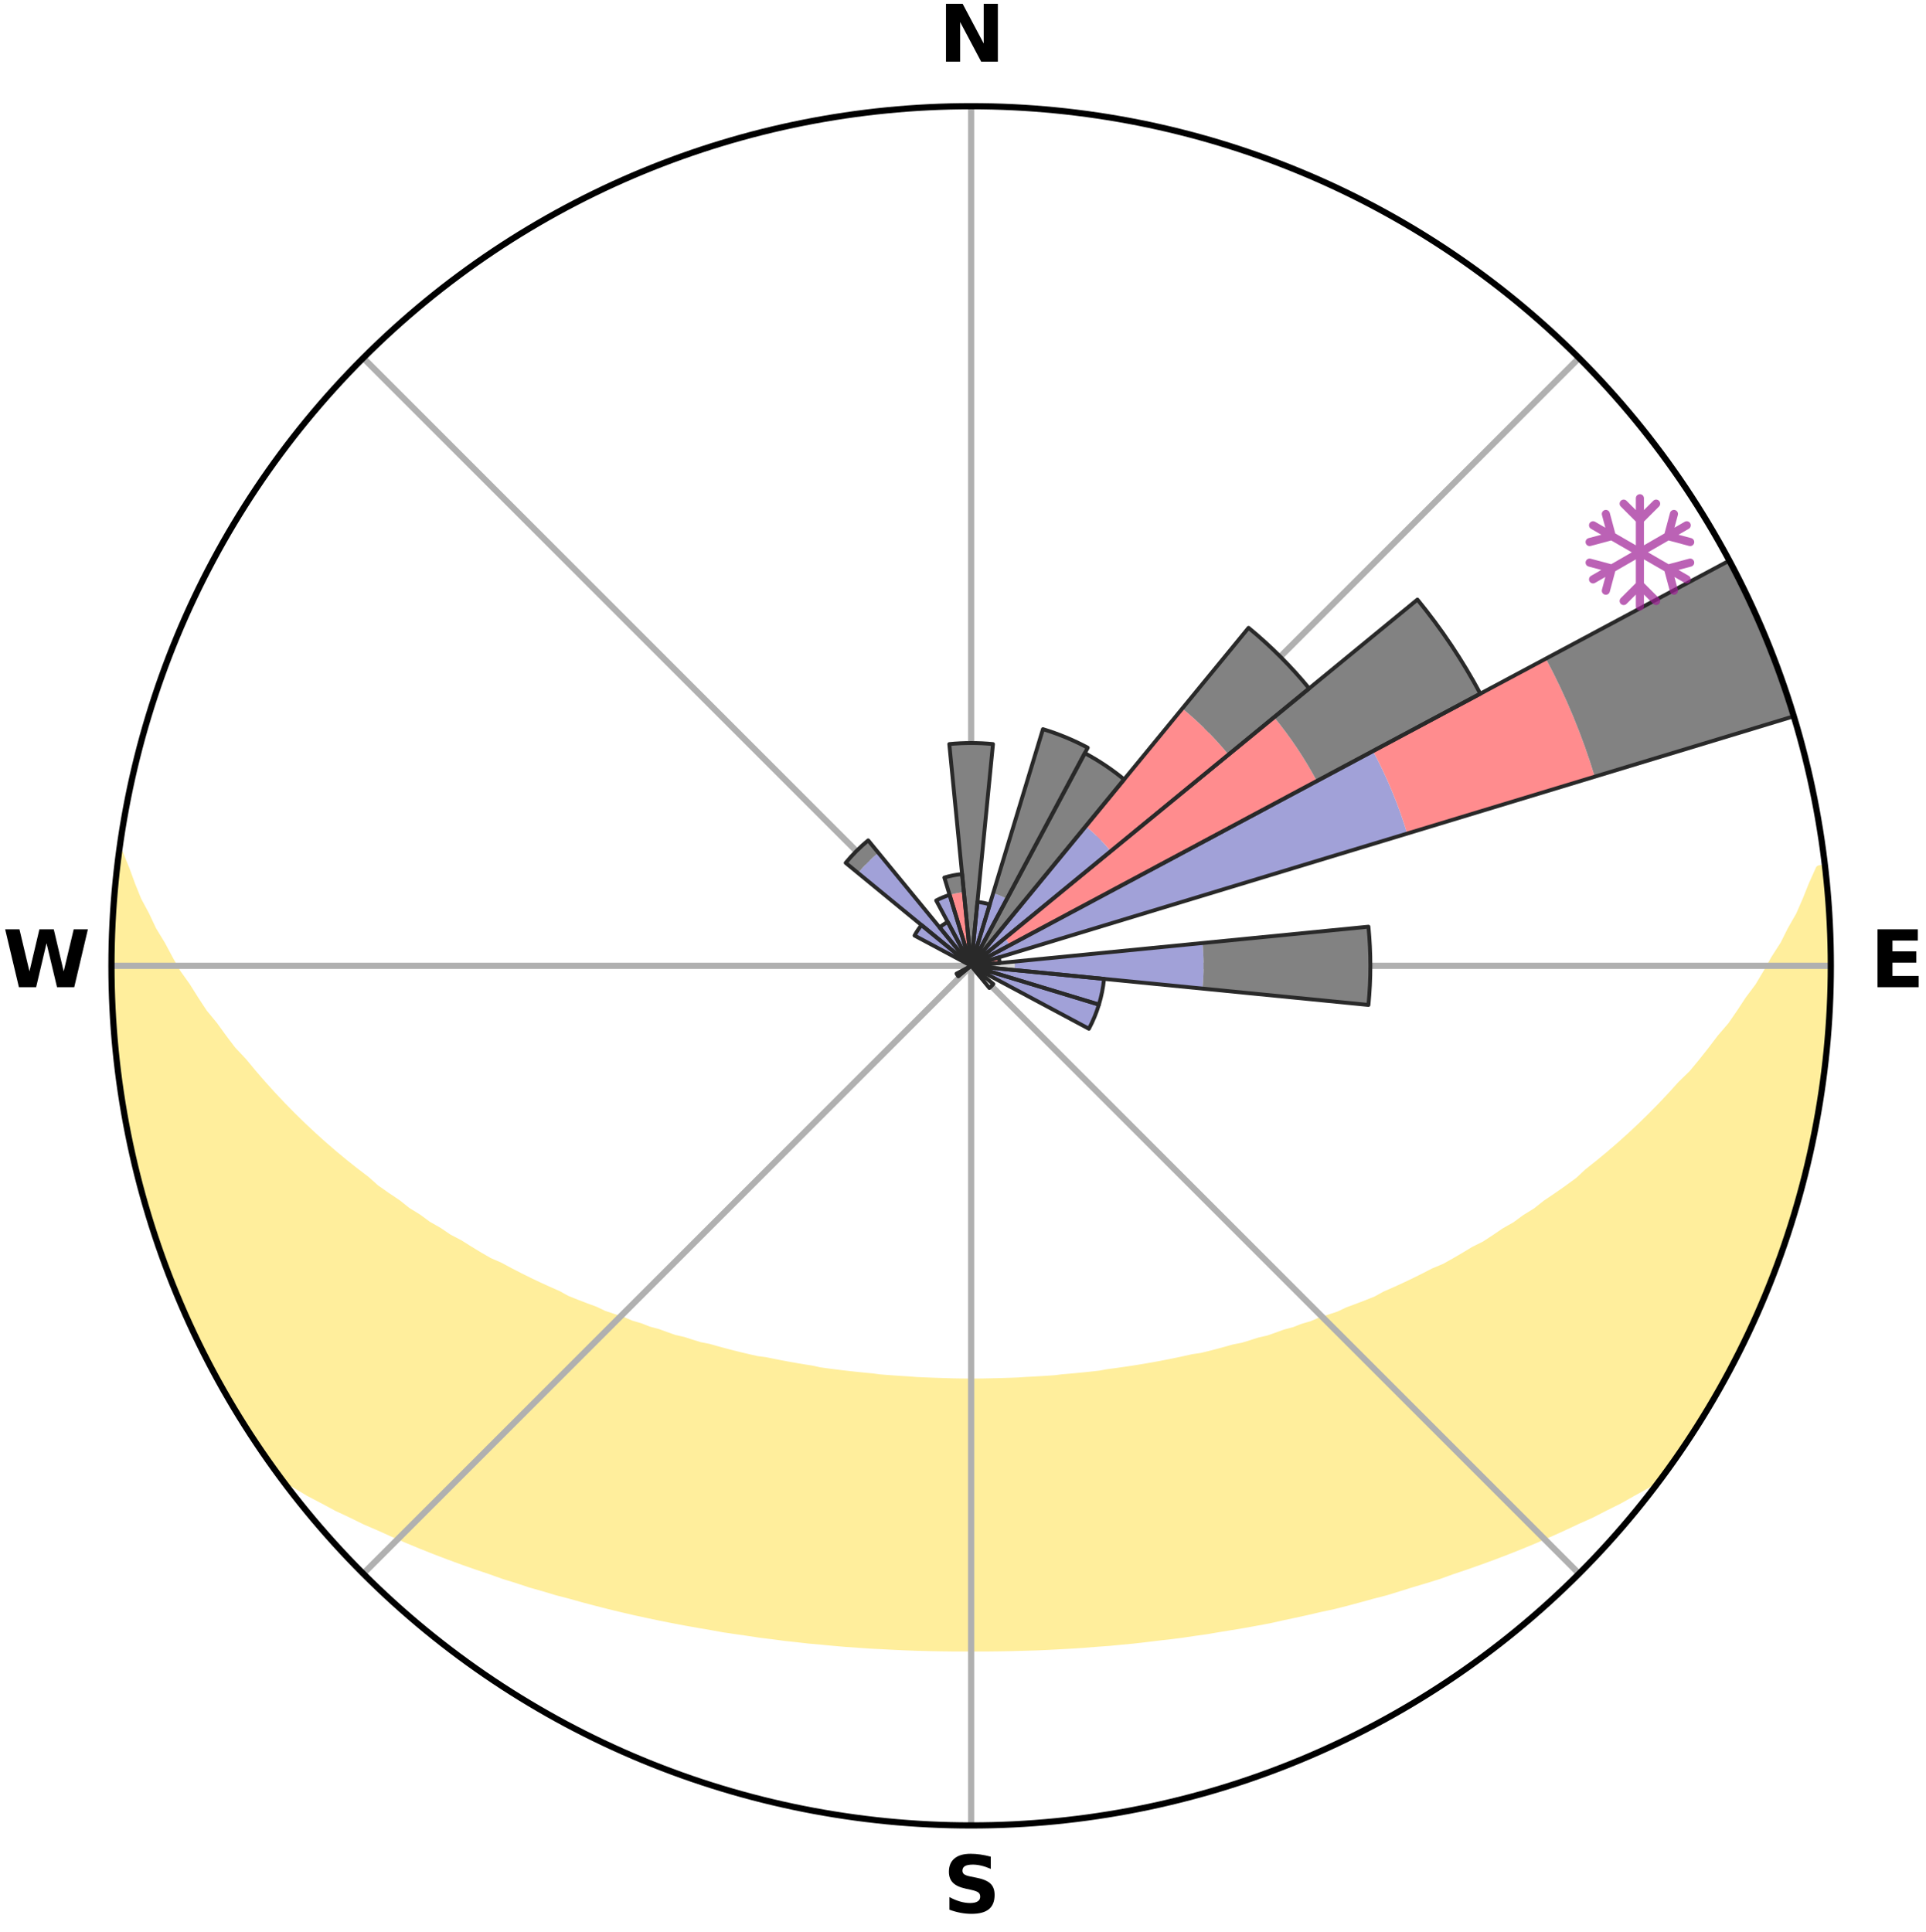 <?xml version="1.0" encoding="utf-8" standalone="no"?>
<!DOCTYPE svg PUBLIC "-//W3C//DTD SVG 1.1//EN"
  "http://www.w3.org/Graphics/SVG/1.1/DTD/svg11.dtd">
<svg xmlns:xlink="http://www.w3.org/1999/xlink" width="248.41pt" height="249.158pt" viewBox="0 0 248.41 249.158" xmlns="http://www.w3.org/2000/svg" version="1.1">
 <title>Ski Rose for La Bresse Brabant</title>
 <defs>
  <style type="text/css">*{stroke-linejoin: round; stroke-linecap: butt}</style>
 </defs>
 <g id="figure_1">
  <g id="patch_1">
   <path d="M 0 249.158 
L 248.41 249.158 
L 248.41 0 
L 0 0 
z
" style="fill: #ffffff"/>
  </g>
  <g id="axes_1">
   <g id="patch_2">
    <path d="M 236.135 124.579 
C 236.135 110.018 233.267 95.599 227.695 82.147 
C 222.122 68.695 213.955 56.471 203.659 46.175 
C 193.363 35.879 181.139 27.711 167.687 22.139 
C 154.235 16.567 139.815 13.699 125.255 13.699 
C 110.694 13.699 96.275 16.567 82.823 22.139 
C 69.371 27.711 57.147 35.879 46.851 46.175 
C 36.555 56.471 28.387 68.695 22.815 82.147 
C 17.243 95.599 14.375 110.018 14.375 124.579 
C 14.375 139.14 17.243 153.559 22.815 167.011 
C 28.387 180.463 36.555 192.687 46.851 202.983 
C 57.147 213.279 69.371 221.447 82.823 227.019 
C 96.275 232.591 110.694 235.459 125.255 235.459 
C 139.815 235.459 154.235 232.591 167.687 227.019 
C 181.139 221.447 193.363 213.279 203.659 202.983 
C 213.955 192.687 222.122 180.463 227.695 167.011 
C 233.267 153.559 236.135 139.14 236.135 124.579 
M 125.255 124.579 
C 125.255 124.579 125.255 124.579 125.255 124.579 
C 125.255 124.579 125.255 124.579 125.255 124.579 
C 125.255 124.579 125.255 124.579 125.255 124.579 
C 125.255 124.579 125.255 124.579 125.255 124.579 
C 125.255 124.579 125.255 124.579 125.255 124.579 
C 125.255 124.579 125.255 124.579 125.255 124.579 
C 125.255 124.579 125.255 124.579 125.255 124.579 
C 125.255 124.579 125.255 124.579 125.255 124.579 
C 125.255 124.579 125.255 124.579 125.255 124.579 
C 125.255 124.579 125.255 124.579 125.255 124.579 
C 125.255 124.579 125.255 124.579 125.255 124.579 
C 125.255 124.579 125.255 124.579 125.255 124.579 
C 125.255 124.579 125.255 124.579 125.255 124.579 
C 125.255 124.579 125.255 124.579 125.255 124.579 
C 125.255 124.579 125.255 124.579 125.255 124.579 
C 125.255 124.579 125.255 124.579 125.255 124.579 
z
" style="fill: #ffffff"/>
   </g>
   <g id="PolyCollection_1">
    <defs>
     <path id="mdb7b295c16" d="M 235.38 -137.126 
L 234.669 -137.045 
L 233.765 -135.027 
L 232.976 -133.057 
L 232.13 -131.116 
L 231.036 -129.198 
L 230.096 -127.324 
L 228.915 -125.484 
L 227.9 -123.683 
L 226.851 -121.919 
L 225.566 -120.199 
L 224.456 -118.512 
L 223.317 -116.861 
L 221.948 -115.269 
L 220.758 -113.698 
L 219.544 -112.166 
L 218.307 -110.672 
L 216.85 -109.251 
L 215.574 -107.839 
L 214.28 -106.467 
L 212.969 -105.133 
L 211.643 -103.839 
L 210.302 -102.584 
L 208.949 -101.369 
L 207.584 -100.192 
L 206.208 -99.055 
L 204.823 -97.956 
L 203.614 -96.831 
L 202.212 -95.806 
L 200.805 -94.819 
L 199.394 -93.869 
L 198.153 -92.882 
L 196.734 -92.004 
L 195.482 -91.082 
L 194.06 -90.274 
L 192.802 -89.416 
L 191.539 -88.589 
L 190.119 -87.881 
L 188.855 -87.116 
L 187.591 -86.38 
L 186.326 -85.672 
L 184.919 -85.088 
L 183.66 -84.438 
L 182.404 -83.815 
L 181.15 -83.219 
L 179.9 -82.649 
L 178.654 -82.104 
L 177.535 -81.483 
L 176.296 -80.986 
L 175.063 -80.512 
L 173.837 -80.061 
L 172.726 -79.53 
L 171.512 -79.123 
L 170.305 -78.736 
L 169.204 -78.266 
L 168.011 -77.919 
L 166.918 -77.488 
L 165.74 -77.177 
L 164.656 -76.782 
L 163.574 -76.405 
L 162.42 -76.144 
L 161.349 -75.8 
L 160.282 -75.472 
L 159.154 -75.256 
L 158.098 -74.958 
L 157.048 -74.674 
L 156.002 -74.405 
L 154.96 -74.149 
L 153.874 -73.994 
L 152.846 -73.763 
L 151.822 -73.544 
L 150.804 -73.336 
L 149.79 -73.14 
L 148.781 -72.955 
L 147.778 -72.78 
L 146.779 -72.615 
L 145.785 -72.46 
L 144.796 -72.314 
L 143.811 -72.177 
L 142.831 -72.048 
L 141.874 -71.869 
L 140.901 -71.759 
L 139.931 -71.657 
L 138.966 -71.562 
L 138.004 -71.473 
L 137.046 -71.391 
L 136.099 -71.276 
L 135.146 -71.21 
L 134.196 -71.15 
L 133.248 -71.095 
L 132.303 -71.046 
L 131.362 -70.979 
L 130.419 -70.944 
L 129.478 -70.914 
L 128.539 -70.889 
L 127.6 -70.868 
L 126.662 -70.848 
L 125.724 -70.841 
L 124.786 -70.841 
L 123.848 -70.851 
L 122.91 -70.866 
L 121.971 -70.897 
L 121.032 -70.925 
L 120.092 -70.958 
L 119.15 -70.995 
L 118.206 -71.038 
L 117.265 -71.115 
L 116.318 -71.173 
L 115.368 -71.236 
L 114.416 -71.304 
L 113.461 -71.379 
L 112.513 -71.506 
L 111.553 -71.597 
L 110.589 -71.694 
L 109.621 -71.799 
L 108.649 -71.911 
L 107.672 -72.031 
L 106.692 -72.159 
L 105.707 -72.295 
L 104.744 -72.51 
L 103.752 -72.667 
L 102.755 -72.834 
L 101.754 -73.01 
L 100.747 -73.197 
L 99.735 -73.395 
L 98.719 -73.604 
L 97.651 -73.74 
L 96.622 -73.971 
L 95.588 -74.214 
L 94.549 -74.471 
L 93.505 -74.742 
L 92.457 -75.027 
L 91.404 -75.326 
L 90.278 -75.544 
L 89.214 -75.872 
L 88.145 -76.217 
L 86.994 -76.479 
L 85.916 -76.857 
L 84.833 -77.252 
L 83.659 -77.564 
L 82.568 -77.995 
L 81.379 -78.343 
L 80.28 -78.813 
L 79.077 -79.2 
L 77.865 -79.608 
L 76.757 -80.139 
L 75.534 -80.589 
L 74.304 -81.063 
L 73.068 -81.56 
L 71.952 -82.18 
L 70.709 -82.725 
L 69.462 -83.295 
L 68.212 -83.89 
L 66.958 -84.513 
L 65.702 -85.162 
L 64.444 -85.838 
L 63.037 -86.452 
L 61.775 -87.187 
L 60.515 -87.951 
L 59.256 -88.745 
L 57.838 -89.484 
L 56.582 -90.34 
L 55.164 -91.147 
L 53.915 -92.067 
L 52.499 -92.944 
L 51.261 -93.93 
L 49.853 -94.877 
L 48.449 -95.863 
L 47.233 -96.95 
L 45.844 -98.008 
L 44.462 -99.105 
L 43.089 -100.241 
L 41.727 -101.415 
L 40.377 -102.628 
L 39.039 -103.88 
L 37.715 -105.172 
L 36.407 -106.503 
L 35.116 -107.873 
L 33.843 -109.282 
L 32.589 -110.73 
L 31.356 -112.217 
L 29.944 -113.72 
L 28.756 -115.287 
L 27.593 -116.893 
L 26.253 -118.524 
L 25.145 -120.208 
L 24.066 -121.929 
L 22.816 -123.685 
L 21.802 -125.482 
L 20.824 -127.314 
L 19.684 -129.188 
L 18.788 -131.091 
L 17.744 -133.04 
L 16.951 -135.008 
L 16.222 -137.002 
L 15.394 -139.043 
L 15.394 -139.043 
L 15.394 -139.043 
L 15.255 -137.112 
L 14.899 -135.205 
L 14.748 -133.276 
L 14.631 -131.345 
L 14.626 -129.409 
L 14.479 -127.48 
L 14.379 -125.547 
L 14.474 -123.612 
L 14.426 -121.677 
L 14.504 -119.744 
L 14.613 -117.812 
L 14.754 -115.882 
L 14.925 -113.955 
L 15.126 -112.032 
L 15.447 -110.123 
L 15.627 -108.195 
L 15.922 -106.283 
L 16.247 -104.376 
L 16.602 -102.473 
L 17.08 -100.597 
L 17.495 -98.708 
L 17.941 -96.826 
L 18.418 -94.951 
L 19.019 -93.111 
L 19.557 -91.253 
L 20.125 -89.403 
L 20.787 -87.585 
L 21.416 -85.755 
L 22.169 -83.972 
L 22.86 -82.166 
L 23.583 -80.371 
L 24.396 -78.615 
L 25.185 -76.848 
L 26.066 -75.125 
L 26.924 -73.392 
L 27.819 -71.676 
L 28.814 -70.016 
L 29.724 -68.307 
L 30.737 -66.659 
L 31.743 -65.006 
L 32.805 -63.388 
L 33.881 -61.78 
L 34.988 -60.193 
L 36.3 -58.756 
L 38.095 -57.699 
L 39.853 -56.647 
L 41.684 -55.688 
L 43.47 -54.728 
L 45.32 -53.859 
L 47.116 -52.978 
L 48.964 -52.182 
L 50.759 -51.372 
L 52.553 -50.597 
L 54.343 -49.854 
L 56.13 -49.143 
L 57.912 -48.462 
L 59.689 -47.811 
L 61.459 -47.189 
L 63.223 -46.595 
L 64.943 -45.98 
L 66.694 -45.439 
L 68.4 -44.872 
L 70.136 -44.381 
L 71.834 -43.869 
L 73.554 -43.425 
L 75.235 -42.954 
L 76.913 -42.51 
L 78.581 -42.084 
L 80.246 -41.684 
L 81.902 -41.298 
L 83.553 -40.939 
L 85.195 -40.592 
L 86.833 -40.271 
L 88.462 -39.96 
L 90.086 -39.674 
L 91.701 -39.398 
L 93.298 -39.106 
L 94.903 -38.869 
L 96.5 -38.641 
L 98.083 -38.4 
L 99.67 -38.208 
L 101.244 -37.998 
L 102.819 -37.827 
L 104.385 -37.648 
L 105.952 -37.511 
L 107.51 -37.361 
L 109.065 -37.225 
L 110.619 -37.118 
L 112.167 -37.009 
L 113.716 -36.932 
L 115.259 -36.849 
L 116.801 -36.78 
L 118.341 -36.724 
L 119.879 -36.685 
L 121.416 -36.654 
L 122.952 -36.635 
L 124.487 -36.633 
L 126.022 -36.631 
L 127.558 -36.638 
L 129.094 -36.656 
L 130.631 -36.687 
L 132.169 -36.731 
L 133.71 -36.774 
L 135.251 -36.842 
L 136.795 -36.925 
L 138.342 -37.009 
L 139.891 -37.117 
L 141.442 -37.239 
L 143.002 -37.351 
L 144.56 -37.501 
L 146.125 -37.647 
L 147.691 -37.825 
L 149.26 -38.019 
L 150.843 -38.197 
L 152.428 -38.396 
L 154.011 -38.636 
L 155.611 -38.857 
L 157.202 -39.131 
L 158.811 -39.392 
L 160.429 -39.661 
L 162.051 -39.954 
L 163.683 -40.257 
L 165.3 -40.622 
L 166.941 -40.97 
L 168.592 -41.33 
L 170.246 -41.716 
L 171.933 -42.075 
L 173.606 -42.496 
L 175.28 -42.945 
L 176.965 -43.41 
L 178.686 -43.853 
L 180.38 -44.372 
L 182.084 -44.908 
L 183.827 -45.423 
L 185.578 -45.964 
L 187.294 -46.585 
L 189.059 -47.179 
L 190.83 -47.801 
L 192.607 -48.452 
L 194.389 -49.132 
L 196.176 -49.843 
L 197.967 -50.586 
L 199.761 -51.362 
L 201.557 -52.171 
L 203.353 -53.015 
L 205.206 -53.844 
L 206.998 -54.764 
L 208.838 -55.678 
L 210.613 -56.682 
L 212.432 -57.686 
L 214.222 -58.747 
L 215.524 -60.191 
L 216.633 -61.776 
L 217.714 -63.382 
L 218.76 -65.01 
L 219.785 -66.651 
L 220.747 -68.33 
L 221.729 -69.996 
L 222.662 -71.691 
L 223.545 -73.413 
L 224.45 -75.122 
L 225.258 -76.88 
L 226.123 -78.611 
L 226.876 -80.393 
L 227.638 -82.171 
L 228.351 -83.968 
L 229.11 -85.749 
L 229.738 -87.58 
L 230.368 -89.409 
L 230.896 -91.271 
L 231.539 -93.096 
L 231.977 -94.982 
L 232.534 -96.835 
L 233.026 -98.705 
L 233.504 -100.581 
L 233.772 -102.501 
L 234.166 -104.394 
L 234.52 -106.294 
L 234.829 -108.203 
L 235.106 -110.117 
L 235.344 -112.036 
L 235.545 -113.959 
L 235.712 -115.886 
L 235.839 -117.815 
L 235.93 -119.747 
L 235.991 -121.679 
L 236.01 -123.613 
L 235.993 -125.545 
L 235.942 -127.478 
L 235.866 -129.408 
L 235.923 -131.348 
L 235.772 -133.277 
L 235.595 -135.204 
L 235.38 -137.126 
z
" style="stroke: #ffee9c"/>
    </defs>
    <g clip-path="url(#pec0d91955b)">
     <use xlink:href="#mdb7b295c16" x="0" y="249.158" style="fill: #ffee9c; stroke: #ffee9c"/>
    </g>
   </g>
   <g id="matplotlib.axis_1">
    <g id="xtick_1">
     <g id="line2d_1">
      <path d="M 125.255 124.579 
L 125.255 13.699 
" clip-path="url(#pec0d91955b)" style="fill: none; stroke: #b0b0b0; stroke-width: 0.8; stroke-linecap: square"/>
     </g>
     <g id="text_1">
      <!-- N -->
      <g transform="translate(121.07 7.958) scale(0.1 -0.1)">
       <defs>
        <path id="DejaVuSans-Bold-4e" d="M 588 4666 
L 1931 4666 
L 3628 1466 
L 3628 4666 
L 4769 4666 
L 4769 0 
L 3425 0 
L 1728 3200 
L 1728 0 
L 588 0 
L 588 4666 
z
" transform="scale(0.016)"/>
       </defs>
       <use xlink:href="#DejaVuSans-Bold-4e"/>
      </g>
     </g>
    </g>
    <g id="xtick_2">
     <g id="line2d_2">
      <path d="M 125.255 124.579 
L 203.659 46.175 
" clip-path="url(#pec0d91955b)" style="fill: none; stroke: #b0b0b0; stroke-width: 0.8; stroke-linecap: square"/>
     </g>
    </g>
    <g id="xtick_3">
     <g id="line2d_3">
      <path d="M 125.255 124.579 
L 236.135 124.579 
" clip-path="url(#pec0d91955b)" style="fill: none; stroke: #b0b0b0; stroke-width: 0.8; stroke-linecap: square"/>
     </g>
     <g id="text_2">
      <!-- E -->
      <g transform="translate(241.219 127.338) scale(0.1 -0.1)">
       <defs>
        <path id="DejaVuSans-Bold-45" d="M 588 4666 
L 3834 4666 
L 3834 3756 
L 1791 3756 
L 1791 2888 
L 3713 2888 
L 3713 1978 
L 1791 1978 
L 1791 909 
L 3903 909 
L 3903 0 
L 588 0 
L 588 4666 
z
" transform="scale(0.016)"/>
       </defs>
       <use xlink:href="#DejaVuSans-Bold-45"/>
      </g>
     </g>
    </g>
    <g id="xtick_4">
     <g id="line2d_4">
      <path d="M 125.255 124.579 
L 203.659 202.983 
" clip-path="url(#pec0d91955b)" style="fill: none; stroke: #b0b0b0; stroke-width: 0.8; stroke-linecap: square"/>
     </g>
    </g>
    <g id="xtick_5">
     <g id="line2d_5">
      <path d="M 125.255 124.579 
L 125.255 235.459 
" clip-path="url(#pec0d91955b)" style="fill: none; stroke: #b0b0b0; stroke-width: 0.8; stroke-linecap: square"/>
     </g>
     <g id="text_3">
      <!-- S -->
      <g transform="translate(121.654 246.718) scale(0.1 -0.1)">
       <defs>
        <path id="DejaVuSans-Bold-53" d="M 3834 4519 
L 3834 3531 
Q 3450 3703 3084 3790 
Q 2719 3878 2394 3878 
Q 1963 3878 1756 3759 
Q 1550 3641 1550 3391 
Q 1550 3203 1689 3098 
Q 1828 2994 2194 2919 
L 2706 2816 
Q 3484 2659 3812 2340 
Q 4141 2022 4141 1434 
Q 4141 663 3683 286 
Q 3225 -91 2284 -91 
Q 1841 -91 1394 -6 
Q 947 78 500 244 
L 500 1259 
Q 947 1022 1364 901 
Q 1781 781 2169 781 
Q 2563 781 2772 912 
Q 2981 1044 2981 1288 
Q 2981 1506 2839 1625 
Q 2697 1744 2272 1838 
L 1806 1941 
Q 1106 2091 782 2419 
Q 459 2747 459 3303 
Q 459 4000 909 4375 
Q 1359 4750 2203 4750 
Q 2588 4750 2994 4692 
Q 3400 4634 3834 4519 
z
" transform="scale(0.016)"/>
       </defs>
       <use xlink:href="#DejaVuSans-Bold-53"/>
      </g>
     </g>
    </g>
    <g id="xtick_6">
     <g id="line2d_6">
      <path d="M 125.255 124.579 
L 46.851 202.983 
" clip-path="url(#pec0d91955b)" style="fill: none; stroke: #b0b0b0; stroke-width: 0.8; stroke-linecap: square"/>
     </g>
    </g>
    <g id="xtick_7">
     <g id="line2d_7">
      <path d="M 125.255 124.579 
L 14.375 124.579 
" clip-path="url(#pec0d91955b)" style="fill: none; stroke: #b0b0b0; stroke-width: 0.8; stroke-linecap: square"/>
     </g>
     <g id="text_4">
      <!-- W -->
      <g transform="translate(0.36 127.338) scale(0.1 -0.1)">
       <defs>
        <path id="DejaVuSans-Bold-57" d="M 191 4666 
L 1344 4666 
L 2150 1275 
L 2950 4666 
L 4109 4666 
L 4909 1275 
L 5716 4666 
L 6859 4666 
L 5759 0 
L 4372 0 
L 3525 3547 
L 2688 0 
L 1300 0 
L 191 4666 
z
" transform="scale(0.016)"/>
       </defs>
       <use xlink:href="#DejaVuSans-Bold-57"/>
      </g>
     </g>
    </g>
    <g id="xtick_8">
     <g id="line2d_8">
      <path d="M 125.255 124.579 
L 46.851 46.175 
" clip-path="url(#pec0d91955b)" style="fill: none; stroke: #b0b0b0; stroke-width: 0.8; stroke-linecap: square"/>
     </g>
    </g>
   </g>
   <g id="matplotlib.axis_2"/>
   <g id="patch_3">
    <path d="M 125.255 124.579 
C 125.255 124.579 125.255 124.579 125.255 124.579 
C 125.255 124.579 125.255 124.579 125.255 124.579 
L 125.255 124.579 
C 125.255 124.579 125.255 124.579 125.255 124.579 
C 125.255 124.579 125.255 124.579 125.255 124.579 
z
" clip-path="url(#pec0d91955b)" style="fill: #d9d9d9"/>
   </g>
   <g id="patch_4">
    <path d="M 125.255 124.579 
C 125.255 124.579 125.255 124.579 125.255 124.579 
C 125.255 124.579 125.255 124.579 125.255 124.579 
L 125.255 124.579 
C 125.255 124.579 125.255 124.579 125.255 124.579 
C 125.255 124.579 125.255 124.579 125.255 124.579 
z
" clip-path="url(#pec0d91955b)" style="fill: #d9d9d9"/>
   </g>
   <g id="patch_5">
    <path d="M 125.255 124.579 
C 125.255 124.579 125.255 124.579 125.255 124.579 
C 125.255 124.579 125.255 124.579 125.255 124.579 
L 125.255 124.579 
C 125.255 124.579 125.255 124.579 125.255 124.579 
C 125.255 124.579 125.255 124.579 125.255 124.579 
z
" clip-path="url(#pec0d91955b)" style="fill: #d9d9d9"/>
   </g>
   <g id="patch_6">
    <path d="M 125.255 124.579 
C 125.255 124.579 125.255 124.579 125.255 124.579 
C 125.255 124.579 125.255 124.579 125.255 124.579 
L 125.255 124.579 
C 125.255 124.579 125.255 124.579 125.255 124.579 
C 125.255 124.579 125.255 124.579 125.255 124.579 
z
" clip-path="url(#pec0d91955b)" style="fill: #d9d9d9"/>
   </g>
   <g id="patch_7">
    <path d="M 125.255 124.579 
C 125.255 124.579 125.255 124.579 125.255 124.579 
C 125.255 124.579 125.255 124.579 125.255 124.579 
L 125.255 124.579 
C 125.255 124.579 125.255 124.579 125.255 124.579 
C 125.255 124.579 125.255 124.579 125.255 124.579 
z
" clip-path="url(#pec0d91955b)" style="fill: #d9d9d9"/>
   </g>
   <g id="patch_8">
    <path d="M 125.255 124.579 
C 125.255 124.579 125.255 124.579 125.255 124.579 
C 125.255 124.579 125.255 124.579 125.255 124.579 
L 125.255 124.579 
C 125.255 124.579 125.255 124.579 125.255 124.579 
C 125.255 124.579 125.255 124.579 125.255 124.579 
z
" clip-path="url(#pec0d91955b)" style="fill: #d9d9d9"/>
   </g>
   <g id="patch_9">
    <path d="M 125.255 124.579 
C 125.255 124.579 125.255 124.579 125.255 124.579 
C 125.255 124.579 125.255 124.579 125.255 124.579 
L 125.255 124.579 
C 125.255 124.579 125.255 124.579 125.255 124.579 
C 125.255 124.579 125.255 124.579 125.255 124.579 
z
" clip-path="url(#pec0d91955b)" style="fill: #d9d9d9"/>
   </g>
   <g id="patch_10">
    <path d="M 125.255 124.579 
C 125.255 124.579 125.255 124.579 125.255 124.579 
C 125.255 124.579 125.255 124.579 125.255 124.579 
L 125.255 124.579 
C 125.255 124.579 125.255 124.579 125.255 124.579 
C 125.255 124.579 125.255 124.579 125.255 124.579 
z
" clip-path="url(#pec0d91955b)" style="fill: #d9d9d9"/>
   </g>
   <g id="patch_11">
    <path d="M 125.255 124.579 
C 125.255 124.579 125.255 124.579 125.255 124.579 
C 125.255 124.579 125.255 124.579 125.255 124.579 
L 130.88 125.133 
C 130.898 124.949 130.907 124.764 130.907 124.579 
C 130.907 124.394 130.898 124.209 130.88 124.025 
z
" clip-path="url(#pec0d91955b)" style="fill: #d9d9d9"/>
   </g>
   <g id="patch_12">
    <path d="M 125.255 124.579 
C 125.255 124.579 125.255 124.579 125.255 124.579 
C 125.255 124.579 125.255 124.579 125.255 124.579 
L 125.255 124.579 
C 125.255 124.579 125.255 124.579 125.255 124.579 
C 125.255 124.579 125.255 124.579 125.255 124.579 
z
" clip-path="url(#pec0d91955b)" style="fill: #d9d9d9"/>
   </g>
   <g id="patch_13">
    <path d="M 125.255 124.579 
C 125.255 124.579 125.255 124.579 125.255 124.579 
C 125.255 124.579 125.255 124.579 125.255 124.579 
L 125.255 124.579 
C 125.255 124.579 125.255 124.579 125.255 124.579 
C 125.255 124.579 125.255 124.579 125.255 124.579 
z
" clip-path="url(#pec0d91955b)" style="fill: #d9d9d9"/>
   </g>
   <g id="patch_14">
    <path d="M 125.255 124.579 
C 125.255 124.579 125.255 124.579 125.255 124.579 
C 125.255 124.579 125.255 124.579 125.255 124.579 
L 125.255 124.579 
C 125.255 124.579 125.255 124.579 125.255 124.579 
C 125.255 124.579 125.255 124.579 125.255 124.579 
z
" clip-path="url(#pec0d91955b)" style="fill: #d9d9d9"/>
   </g>
   <g id="patch_15">
    <path d="M 125.255 124.579 
C 125.255 124.579 125.255 124.579 125.255 124.579 
C 125.255 124.579 125.255 124.579 125.255 124.579 
L 127.602 127.439 
C 127.696 127.362 127.786 127.281 127.871 127.195 
C 127.957 127.11 128.038 127.02 128.115 126.926 
z
" clip-path="url(#pec0d91955b)" style="fill: #d9d9d9"/>
   </g>
   <g id="patch_16">
    <path d="M 125.255 124.579 
C 125.255 124.579 125.255 124.579 125.255 124.579 
C 125.255 124.579 125.255 124.579 125.255 124.579 
L 125.255 124.579 
C 125.255 124.579 125.255 124.579 125.255 124.579 
C 125.255 124.579 125.255 124.579 125.255 124.579 
z
" clip-path="url(#pec0d91955b)" style="fill: #d9d9d9"/>
   </g>
   <g id="patch_17">
    <path d="M 125.255 124.579 
C 125.255 124.579 125.255 124.579 125.255 124.579 
C 125.255 124.579 125.255 124.579 125.255 124.579 
L 125.255 124.579 
C 125.255 124.579 125.255 124.579 125.255 124.579 
C 125.255 124.579 125.255 124.579 125.255 124.579 
z
" clip-path="url(#pec0d91955b)" style="fill: #d9d9d9"/>
   </g>
   <g id="patch_18">
    <path d="M 125.255 124.579 
C 125.255 124.579 125.255 124.579 125.255 124.579 
C 125.255 124.579 125.255 124.579 125.255 124.579 
L 125.255 124.579 
C 125.255 124.579 125.255 124.579 125.255 124.579 
C 125.255 124.579 125.255 124.579 125.255 124.579 
z
" clip-path="url(#pec0d91955b)" style="fill: #d9d9d9"/>
   </g>
   <g id="patch_19">
    <path d="M 125.255 124.579 
C 125.255 124.579 125.255 124.579 125.255 124.579 
C 125.255 124.579 125.255 124.579 125.255 124.579 
L 125.255 124.579 
C 125.255 124.579 125.255 124.579 125.255 124.579 
C 125.255 124.579 125.255 124.579 125.255 124.579 
z
" clip-path="url(#pec0d91955b)" style="fill: #d9d9d9"/>
   </g>
   <g id="patch_20">
    <path d="M 125.255 124.579 
C 125.255 124.579 125.255 124.579 125.255 124.579 
C 125.255 124.579 125.255 124.579 125.255 124.579 
L 125.255 124.579 
C 125.255 124.579 125.255 124.579 125.255 124.579 
C 125.255 124.579 125.255 124.579 125.255 124.579 
z
" clip-path="url(#pec0d91955b)" style="fill: #d9d9d9"/>
   </g>
   <g id="patch_21">
    <path d="M 125.255 124.579 
C 125.255 124.579 125.255 124.579 125.255 124.579 
C 125.255 124.579 125.255 124.579 125.255 124.579 
L 125.255 124.579 
C 125.255 124.579 125.255 124.579 125.255 124.579 
C 125.255 124.579 125.255 124.579 125.255 124.579 
z
" clip-path="url(#pec0d91955b)" style="fill: #d9d9d9"/>
   </g>
   <g id="patch_22">
    <path d="M 125.255 124.579 
C 125.255 124.579 125.255 124.579 125.255 124.579 
C 125.255 124.579 125.255 124.579 125.255 124.579 
L 125.255 124.579 
C 125.255 124.579 125.255 124.579 125.255 124.579 
C 125.255 124.579 125.255 124.579 125.255 124.579 
z
" clip-path="url(#pec0d91955b)" style="fill: #d9d9d9"/>
   </g>
   <g id="patch_23">
    <path d="M 125.255 124.579 
C 125.255 124.579 125.255 124.579 125.255 124.579 
C 125.255 124.579 125.255 124.579 125.255 124.579 
L 125.255 124.579 
C 125.255 124.579 125.255 124.579 125.255 124.579 
C 125.255 124.579 125.255 124.579 125.255 124.579 
z
" clip-path="url(#pec0d91955b)" style="fill: #d9d9d9"/>
   </g>
   <g id="patch_24">
    <path d="M 125.255 124.579 
C 125.255 124.579 125.255 124.579 125.255 124.579 
C 125.255 124.579 125.255 124.579 125.255 124.579 
L 125.255 124.579 
C 125.255 124.579 125.255 124.579 125.255 124.579 
C 125.255 124.579 125.255 124.579 125.255 124.579 
z
" clip-path="url(#pec0d91955b)" style="fill: #d9d9d9"/>
   </g>
   <g id="patch_25">
    <path d="M 125.255 124.579 
C 125.255 124.579 125.255 124.579 125.255 124.579 
C 125.255 124.579 125.255 124.579 125.255 124.579 
L 125.255 124.579 
C 125.255 124.579 125.255 124.579 125.255 124.579 
C 125.255 124.579 125.255 124.579 125.255 124.579 
z
" clip-path="url(#pec0d91955b)" style="fill: #d9d9d9"/>
   </g>
   <g id="patch_26">
    <path d="M 125.255 124.579 
C 125.255 124.579 125.255 124.579 125.255 124.579 
C 125.255 124.579 125.255 124.579 125.255 124.579 
L 125.255 124.579 
C 125.255 124.579 125.255 124.579 125.255 124.579 
C 125.255 124.579 125.255 124.579 125.255 124.579 
z
" clip-path="url(#pec0d91955b)" style="fill: #d9d9d9"/>
   </g>
   <g id="patch_27">
    <path d="M 125.255 124.579 
C 125.255 124.579 125.255 124.579 125.255 124.579 
C 125.255 124.579 125.255 124.579 125.255 124.579 
L 125.255 124.579 
C 125.255 124.579 125.255 124.579 125.255 124.579 
C 125.255 124.579 125.255 124.579 125.255 124.579 
z
" clip-path="url(#pec0d91955b)" style="fill: #d9d9d9"/>
   </g>
   <g id="patch_28">
    <path d="M 125.255 124.579 
C 125.255 124.579 125.255 124.579 125.255 124.579 
C 125.255 124.579 125.255 124.579 125.255 124.579 
L 125.255 124.579 
C 125.255 124.579 125.255 124.579 125.255 124.579 
C 125.255 124.579 125.255 124.579 125.255 124.579 
z
" clip-path="url(#pec0d91955b)" style="fill: #d9d9d9"/>
   </g>
   <g id="patch_29">
    <path d="M 125.255 124.579 
C 125.255 124.579 125.255 124.579 125.255 124.579 
C 125.255 124.579 125.255 124.579 125.255 124.579 
L 125.255 124.579 
C 125.255 124.579 125.255 124.579 125.255 124.579 
C 125.255 124.579 125.255 124.579 125.255 124.579 
z
" clip-path="url(#pec0d91955b)" style="fill: #d9d9d9"/>
   </g>
   <g id="patch_30">
    <path d="M 125.255 124.579 
C 125.255 124.579 125.255 124.579 125.255 124.579 
C 125.255 124.579 125.255 124.579 125.255 124.579 
L 125.255 124.579 
C 125.255 124.579 125.255 124.579 125.255 124.579 
C 125.255 124.579 125.255 124.579 125.255 124.579 
z
" clip-path="url(#pec0d91955b)" style="fill: #d9d9d9"/>
   </g>
   <g id="patch_31">
    <path d="M 125.255 124.579 
C 125.255 124.579 125.255 124.579 125.255 124.579 
C 125.255 124.579 125.255 124.579 125.255 124.579 
L 125.255 124.579 
C 125.255 124.579 125.255 124.579 125.255 124.579 
C 125.255 124.579 125.255 124.579 125.255 124.579 
z
" clip-path="url(#pec0d91955b)" style="fill: #d9d9d9"/>
   </g>
   <g id="patch_32">
    <path d="M 125.255 124.579 
C 125.255 124.579 125.255 124.579 125.255 124.579 
C 125.255 124.579 125.255 124.579 125.255 124.579 
L 125.255 124.579 
C 125.255 124.579 125.255 124.579 125.255 124.579 
C 125.255 124.579 125.255 124.579 125.255 124.579 
z
" clip-path="url(#pec0d91955b)" style="fill: #d9d9d9"/>
   </g>
   <g id="patch_33">
    <path d="M 125.255 124.579 
C 125.255 124.579 125.255 124.579 125.255 124.579 
C 125.255 124.579 125.255 124.579 125.255 124.579 
L 125.255 124.579 
C 125.255 124.579 125.255 124.579 125.255 124.579 
C 125.255 124.579 125.255 124.579 125.255 124.579 
z
" clip-path="url(#pec0d91955b)" style="fill: #d9d9d9"/>
   </g>
   <g id="patch_34">
    <path d="M 125.255 124.579 
C 125.255 124.579 125.255 124.579 125.255 124.579 
C 125.255 124.579 125.255 124.579 125.255 124.579 
L 125.255 124.579 
C 125.255 124.579 125.255 124.579 125.255 124.579 
C 125.255 124.579 125.255 124.579 125.255 124.579 
z
" clip-path="url(#pec0d91955b)" style="fill: #d9d9d9"/>
   </g>
   <g id="patch_35">
    <path d="M 125.255 124.579 
C 125.255 124.579 125.255 124.579 125.255 124.579 
C 125.255 124.579 125.255 124.579 125.255 124.579 
L 125.255 124.579 
C 125.255 124.579 125.255 124.579 125.255 124.579 
C 125.255 124.579 125.255 124.579 125.255 124.579 
z
" clip-path="url(#pec0d91955b)" style="fill: #a1a1d8"/>
   </g>
   <g id="patch_36">
    <path d="M 125.255 124.579 
C 125.255 124.579 125.255 124.579 125.255 124.579 
C 125.255 124.579 125.255 124.579 125.255 124.579 
L 127.657 116.662 
C 127.397 116.583 127.135 116.517 126.869 116.464 
C 126.603 116.412 126.335 116.372 126.066 116.345 
z
" clip-path="url(#pec0d91955b)" style="fill: #a1a1d8"/>
   </g>
   <g id="patch_37">
    <path d="M 125.255 124.579 
C 125.255 124.579 125.255 124.579 125.255 124.579 
C 125.255 124.579 125.255 124.579 125.255 124.579 
L 129.87 115.945 
C 129.587 115.794 129.297 115.657 129.001 115.535 
C 128.705 115.412 128.403 115.304 128.097 115.211 
z
" clip-path="url(#pec0d91955b)" style="fill: #a1a1d8"/>
   </g>
   <g id="patch_38">
    <path d="M 125.255 124.579 
C 125.255 124.579 125.255 124.579 125.255 124.579 
C 125.255 124.579 125.255 124.579 125.255 124.579 
L 125.255 124.579 
C 125.255 124.579 125.255 124.579 125.255 124.579 
C 125.255 124.579 125.255 124.579 125.255 124.579 
z
" clip-path="url(#pec0d91955b)" style="fill: #a1a1d8"/>
   </g>
   <g id="patch_39">
    <path d="M 125.255 124.579 
C 125.255 124.579 125.255 124.579 125.255 124.579 
C 125.255 124.579 125.255 124.579 125.255 124.579 
L 143.269 109.795 
C 142.785 109.206 142.273 108.64 141.733 108.101 
C 141.194 107.561 140.628 107.049 140.039 106.565 
z
" clip-path="url(#pec0d91955b)" style="fill: #a1a1d8"/>
   </g>
   <g id="patch_40">
    <path d="M 125.255 124.579 
C 125.255 124.579 125.255 124.579 125.255 124.579 
C 125.255 124.579 125.255 124.579 125.255 124.579 
L 130.239 121.915 
C 130.152 121.752 130.057 121.593 129.954 121.439 
C 129.852 121.285 129.741 121.136 129.624 120.993 
z
" clip-path="url(#pec0d91955b)" style="fill: #a1a1d8"/>
   </g>
   <g id="patch_41">
    <path d="M 125.255 124.579 
C 125.255 124.579 125.255 124.579 125.255 124.579 
C 125.255 124.579 125.255 124.579 125.255 124.579 
L 181.5 107.517 
C 180.942 105.676 180.293 103.864 179.557 102.086 
C 178.821 100.309 177.998 98.569 177.091 96.872 
z
" clip-path="url(#pec0d91955b)" style="fill: #a1a1d8"/>
   </g>
   <g id="patch_42">
    <path d="M 125.255 124.579 
C 125.255 124.579 125.255 124.579 125.255 124.579 
C 125.255 124.579 125.255 124.579 125.255 124.579 
L 125.255 124.579 
C 125.255 124.579 125.255 124.579 125.255 124.579 
C 125.255 124.579 125.255 124.579 125.255 124.579 
z
" clip-path="url(#pec0d91955b)" style="fill: #a1a1d8"/>
   </g>
   <g id="patch_43">
    <path d="M 130.88 124.025 
C 130.898 124.209 130.907 124.394 130.907 124.579 
C 130.907 124.764 130.898 124.949 130.88 125.133 
L 155.094 127.518 
C 155.191 126.541 155.239 125.56 155.239 124.579 
C 155.239 123.598 155.191 122.617 155.094 121.64 
z
" clip-path="url(#pec0d91955b)" style="fill: #a1a1d8"/>
   </g>
   <g id="patch_44">
    <path d="M 125.255 124.579 
C 125.255 124.579 125.255 124.579 125.255 124.579 
C 125.255 124.579 125.255 124.579 125.255 124.579 
L 141.736 129.579 
C 141.9 129.039 142.037 128.492 142.147 127.939 
C 142.257 127.386 142.34 126.828 142.395 126.267 
z
" clip-path="url(#pec0d91955b)" style="fill: #a1a1d8"/>
   </g>
   <g id="patch_45">
    <path d="M 125.255 124.579 
C 125.255 124.579 125.255 124.579 125.255 124.579 
C 125.255 124.579 125.255 124.579 125.255 124.579 
L 140.444 132.698 
C 140.71 132.201 140.951 131.691 141.167 131.17 
C 141.383 130.649 141.573 130.118 141.736 129.579 
z
" clip-path="url(#pec0d91955b)" style="fill: #a1a1d8"/>
   </g>
   <g id="patch_46">
    <path d="M 125.255 124.579 
C 125.255 124.579 125.255 124.579 125.255 124.579 
C 125.255 124.579 125.255 124.579 125.255 124.579 
L 125.255 124.579 
C 125.255 124.579 125.255 124.579 125.255 124.579 
C 125.255 124.579 125.255 124.579 125.255 124.579 
z
" clip-path="url(#pec0d91955b)" style="fill: #a1a1d8"/>
   </g>
   <g id="patch_47">
    <path d="M 128.115 126.926 
C 128.038 127.02 127.957 127.11 127.871 127.195 
C 127.786 127.281 127.696 127.362 127.602 127.439 
L 127.602 127.439 
C 127.696 127.362 127.786 127.281 127.871 127.195 
C 127.957 127.11 128.038 127.02 128.115 126.926 
z
" clip-path="url(#pec0d91955b)" style="fill: #a1a1d8"/>
   </g>
   <g id="patch_48">
    <path d="M 125.255 124.579 
C 125.255 124.579 125.255 124.579 125.255 124.579 
C 125.255 124.579 125.255 124.579 125.255 124.579 
L 125.255 124.579 
C 125.255 124.579 125.255 124.579 125.255 124.579 
C 125.255 124.579 125.255 124.579 125.255 124.579 
z
" clip-path="url(#pec0d91955b)" style="fill: #a1a1d8"/>
   </g>
   <g id="patch_49">
    <path d="M 125.255 124.579 
C 125.255 124.579 125.255 124.579 125.255 124.579 
C 125.255 124.579 125.255 124.579 125.255 124.579 
L 125.255 124.579 
C 125.255 124.579 125.255 124.579 125.255 124.579 
C 125.255 124.579 125.255 124.579 125.255 124.579 
z
" clip-path="url(#pec0d91955b)" style="fill: #a1a1d8"/>
   </g>
   <g id="patch_50">
    <path d="M 125.255 124.579 
C 125.255 124.579 125.255 124.579 125.255 124.579 
C 125.255 124.579 125.255 124.579 125.255 124.579 
L 125.255 124.579 
C 125.255 124.579 125.255 124.579 125.255 124.579 
C 125.255 124.579 125.255 124.579 125.255 124.579 
z
" clip-path="url(#pec0d91955b)" style="fill: #a1a1d8"/>
   </g>
   <g id="patch_51">
    <path d="M 125.255 124.579 
C 125.255 124.579 125.255 124.579 125.255 124.579 
C 125.255 124.579 125.255 124.579 125.255 124.579 
L 125.255 124.579 
C 125.255 124.579 125.255 124.579 125.255 124.579 
C 125.255 124.579 125.255 124.579 125.255 124.579 
z
" clip-path="url(#pec0d91955b)" style="fill: #a1a1d8"/>
   </g>
   <g id="patch_52">
    <path d="M 125.255 124.579 
C 125.255 124.579 125.255 124.579 125.255 124.579 
C 125.255 124.579 125.255 124.579 125.255 124.579 
L 125.255 124.579 
C 125.255 124.579 125.255 124.579 125.255 124.579 
C 125.255 124.579 125.255 124.579 125.255 124.579 
z
" clip-path="url(#pec0d91955b)" style="fill: #a1a1d8"/>
   </g>
   <g id="patch_53">
    <path d="M 125.255 124.579 
C 125.255 124.579 125.255 124.579 125.255 124.579 
C 125.255 124.579 125.255 124.579 125.255 124.579 
L 125.255 124.579 
C 125.255 124.579 125.255 124.579 125.255 124.579 
C 125.255 124.579 125.255 124.579 125.255 124.579 
z
" clip-path="url(#pec0d91955b)" style="fill: #a1a1d8"/>
   </g>
   <g id="patch_54">
    <path d="M 125.255 124.579 
C 125.255 124.579 125.255 124.579 125.255 124.579 
C 125.255 124.579 125.255 124.579 125.255 124.579 
L 125.255 124.579 
C 125.255 124.579 125.255 124.579 125.255 124.579 
C 125.255 124.579 125.255 124.579 125.255 124.579 
z
" clip-path="url(#pec0d91955b)" style="fill: #a1a1d8"/>
   </g>
   <g id="patch_55">
    <path d="M 125.255 124.579 
C 125.255 124.579 125.255 124.579 125.255 124.579 
C 125.255 124.579 125.255 124.579 125.255 124.579 
L 125.255 124.579 
C 125.255 124.579 125.255 124.579 125.255 124.579 
C 125.255 124.579 125.255 124.579 125.255 124.579 
z
" clip-path="url(#pec0d91955b)" style="fill: #a1a1d8"/>
   </g>
   <g id="patch_56">
    <path d="M 125.255 124.579 
C 125.255 124.579 125.255 124.579 125.255 124.579 
C 125.255 124.579 125.255 124.579 125.255 124.579 
L 123.371 125.586 
C 123.404 125.648 123.44 125.708 123.479 125.766 
C 123.517 125.824 123.559 125.88 123.603 125.934 
z
" clip-path="url(#pec0d91955b)" style="fill: #a1a1d8"/>
   </g>
   <g id="patch_57">
    <path d="M 125.255 124.579 
C 125.255 124.579 125.255 124.579 125.255 124.579 
C 125.255 124.579 125.255 124.579 125.255 124.579 
L 125.255 124.579 
C 125.255 124.579 125.255 124.579 125.255 124.579 
C 125.255 124.579 125.255 124.579 125.255 124.579 
z
" clip-path="url(#pec0d91955b)" style="fill: #a1a1d8"/>
   </g>
   <g id="patch_58">
    <path d="M 125.255 124.579 
C 125.255 124.579 125.255 124.579 125.255 124.579 
C 125.255 124.579 125.255 124.579 125.255 124.579 
L 125.255 124.579 
C 125.255 124.579 125.255 124.579 125.255 124.579 
C 125.255 124.579 125.255 124.579 125.255 124.579 
z
" clip-path="url(#pec0d91955b)" style="fill: #a1a1d8"/>
   </g>
   <g id="patch_59">
    <path d="M 125.255 124.579 
C 125.255 124.579 125.255 124.579 125.255 124.579 
C 125.255 124.579 125.255 124.579 125.255 124.579 
L 125.255 124.579 
C 125.255 124.579 125.255 124.579 125.255 124.579 
C 125.255 124.579 125.255 124.579 125.255 124.579 
z
" clip-path="url(#pec0d91955b)" style="fill: #a1a1d8"/>
   </g>
   <g id="patch_60">
    <path d="M 125.255 124.579 
C 125.255 124.579 125.255 124.579 125.255 124.579 
C 125.255 124.579 125.255 124.579 125.255 124.579 
L 125.255 124.579 
C 125.255 124.579 125.255 124.579 125.255 124.579 
C 125.255 124.579 125.255 124.579 125.255 124.579 
z
" clip-path="url(#pec0d91955b)" style="fill: #a1a1d8"/>
   </g>
   <g id="patch_61">
    <path d="M 125.255 124.579 
C 125.255 124.579 125.255 124.579 125.255 124.579 
C 125.255 124.579 125.255 124.579 125.255 124.579 
L 125.255 124.579 
C 125.255 124.579 125.255 124.579 125.255 124.579 
C 125.255 124.579 125.255 124.579 125.255 124.579 
z
" clip-path="url(#pec0d91955b)" style="fill: #a1a1d8"/>
   </g>
   <g id="patch_62">
    <path d="M 125.255 124.579 
C 125.255 124.579 125.255 124.579 125.255 124.579 
C 125.255 124.579 125.255 124.579 125.255 124.579 
L 118.859 119.33 
C 118.687 119.54 118.526 119.757 118.376 119.982 
C 118.225 120.208 118.086 120.44 117.958 120.679 
z
" clip-path="url(#pec0d91955b)" style="fill: #a1a1d8"/>
   </g>
   <g id="patch_63">
    <path d="M 125.255 124.579 
C 125.255 124.579 125.255 124.579 125.255 124.579 
C 125.255 124.579 125.255 124.579 125.255 124.579 
L 113.286 109.995 
C 112.808 110.386 112.351 110.801 111.914 111.238 
C 111.477 111.675 111.062 112.133 110.67 112.61 
z
" clip-path="url(#pec0d91955b)" style="fill: #a1a1d8"/>
   </g>
   <g id="patch_64">
    <path d="M 125.255 124.579 
C 125.255 124.579 125.255 124.579 125.255 124.579 
C 125.255 124.579 125.255 124.579 125.255 124.579 
L 122.234 118.927 
C 122.049 119.026 121.869 119.134 121.694 119.25 
C 121.52 119.367 121.351 119.492 121.189 119.625 
z
" clip-path="url(#pec0d91955b)" style="fill: #a1a1d8"/>
   </g>
   <g id="patch_65">
    <path d="M 125.255 124.579 
C 125.255 124.579 125.255 124.579 125.255 124.579 
C 125.255 124.579 125.255 124.579 125.255 124.579 
L 122.482 115.437 
C 122.182 115.528 121.888 115.633 121.599 115.753 
C 121.31 115.872 121.027 116.006 120.751 116.153 
z
" clip-path="url(#pec0d91955b)" style="fill: #a1a1d8"/>
   </g>
   <g id="patch_66">
    <path d="M 125.255 124.579 
C 125.255 124.579 125.255 124.579 125.255 124.579 
C 125.255 124.579 125.255 124.579 125.255 124.579 
L 125.255 124.579 
C 125.255 124.579 125.255 124.579 125.255 124.579 
C 125.255 124.579 125.255 124.579 125.255 124.579 
z
" clip-path="url(#pec0d91955b)" style="fill: #a1a1d8"/>
   </g>
   <g id="patch_67">
    <path d="M 125.255 124.579 
C 125.255 124.579 125.255 124.579 125.255 124.579 
C 125.255 124.579 125.255 124.579 125.255 124.579 
L 125.255 124.579 
C 125.255 124.579 125.255 124.579 125.255 124.579 
C 125.255 124.579 125.255 124.579 125.255 124.579 
z
" clip-path="url(#pec0d91955b)" style="fill: #ff8c8e"/>
   </g>
   <g id="patch_68">
    <path d="M 126.066 116.345 
C 126.335 116.372 126.603 116.412 126.869 116.464 
C 127.135 116.517 127.397 116.583 127.657 116.662 
L 127.657 116.662 
C 127.397 116.583 127.135 116.517 126.869 116.464 
C 126.603 116.412 126.335 116.372 126.066 116.345 
z
" clip-path="url(#pec0d91955b)" style="fill: #ff8c8e"/>
   </g>
   <g id="patch_69">
    <path d="M 128.097 115.211 
C 128.403 115.304 128.705 115.412 129.001 115.535 
C 129.297 115.657 129.587 115.794 129.87 115.945 
L 129.87 115.945 
C 129.587 115.794 129.297 115.657 129.001 115.535 
C 128.705 115.412 128.403 115.304 128.097 115.211 
z
" clip-path="url(#pec0d91955b)" style="fill: #ff8c8e"/>
   </g>
   <g id="patch_70">
    <path d="M 125.255 124.579 
C 125.255 124.579 125.255 124.579 125.255 124.579 
C 125.255 124.579 125.255 124.579 125.255 124.579 
L 125.255 124.579 
C 125.255 124.579 125.255 124.579 125.255 124.579 
C 125.255 124.579 125.255 124.579 125.255 124.579 
z
" clip-path="url(#pec0d91955b)" style="fill: #ff8c8e"/>
   </g>
   <g id="patch_71">
    <path d="M 140.039 106.565 
C 140.628 107.049 141.194 107.561 141.733 108.101 
C 142.273 108.64 142.785 109.206 143.269 109.795 
L 158.447 97.339 
C 157.555 96.253 156.611 95.211 155.617 94.217 
C 154.623 93.223 153.581 92.279 152.495 91.387 
z
" clip-path="url(#pec0d91955b)" style="fill: #ff8c8e"/>
   </g>
   <g id="patch_72">
    <path d="M 129.624 120.993 
C 129.741 121.136 129.852 121.285 129.954 121.439 
C 130.057 121.593 130.152 121.752 130.239 121.915 
L 169.839 100.748 
C 169.059 99.289 168.208 97.869 167.288 96.493 
C 166.369 95.117 165.383 93.788 164.333 92.508 
z
" clip-path="url(#pec0d91955b)" style="fill: #ff8c8e"/>
   </g>
   <g id="patch_73">
    <path d="M 177.091 96.872 
C 177.998 98.569 178.821 100.309 179.557 102.086 
C 180.293 103.864 180.942 105.676 181.5 107.517 
L 205.686 100.181 
C 204.887 97.548 203.96 94.956 202.907 92.414 
C 201.855 89.873 200.678 87.384 199.381 84.958 
z
" clip-path="url(#pec0d91955b)" style="fill: #ff8c8e"/>
   </g>
   <g id="patch_74">
    <path d="M 125.255 124.579 
C 125.255 124.579 125.255 124.579 125.255 124.579 
C 125.255 124.579 125.255 124.579 125.255 124.579 
L 128.937 124.216 
C 128.925 124.096 128.907 123.976 128.884 123.857 
C 128.86 123.738 128.831 123.621 128.796 123.505 
z
" clip-path="url(#pec0d91955b)" style="fill: #ff8c8e"/>
   </g>
   <g id="patch_75">
    <path d="M 155.094 121.64 
C 155.191 122.617 155.239 123.598 155.239 124.579 
C 155.239 125.56 155.191 126.541 155.094 127.518 
L 155.094 127.518 
C 155.191 126.541 155.239 125.56 155.239 124.579 
C 155.239 123.598 155.191 122.617 155.094 121.64 
z
" clip-path="url(#pec0d91955b)" style="fill: #ff8c8e"/>
   </g>
   <g id="patch_76">
    <path d="M 142.395 126.267 
C 142.34 126.828 142.257 127.386 142.147 127.939 
C 142.037 128.492 141.9 129.039 141.736 129.579 
L 141.736 129.579 
C 141.9 129.039 142.037 128.492 142.147 127.939 
C 142.257 127.386 142.34 126.828 142.395 126.267 
z
" clip-path="url(#pec0d91955b)" style="fill: #ff8c8e"/>
   </g>
   <g id="patch_77">
    <path d="M 141.736 129.579 
C 141.573 130.118 141.383 130.649 141.167 131.17 
C 140.951 131.691 140.71 132.201 140.444 132.698 
L 140.444 132.698 
C 140.71 132.201 140.951 131.691 141.167 131.17 
C 141.383 130.649 141.573 130.118 141.736 129.579 
z
" clip-path="url(#pec0d91955b)" style="fill: #ff8c8e"/>
   </g>
   <g id="patch_78">
    <path d="M 125.255 124.579 
C 125.255 124.579 125.255 124.579 125.255 124.579 
C 125.255 124.579 125.255 124.579 125.255 124.579 
L 125.255 124.579 
C 125.255 124.579 125.255 124.579 125.255 124.579 
C 125.255 124.579 125.255 124.579 125.255 124.579 
z
" clip-path="url(#pec0d91955b)" style="fill: #ff8c8e"/>
   </g>
   <g id="patch_79">
    <path d="M 128.115 126.926 
C 128.038 127.02 127.957 127.11 127.871 127.195 
C 127.786 127.281 127.696 127.362 127.602 127.439 
L 127.602 127.439 
C 127.696 127.362 127.786 127.281 127.871 127.195 
C 127.957 127.11 128.038 127.02 128.115 126.926 
z
" clip-path="url(#pec0d91955b)" style="fill: #ff8c8e"/>
   </g>
   <g id="patch_80">
    <path d="M 125.255 124.579 
C 125.255 124.579 125.255 124.579 125.255 124.579 
C 125.255 124.579 125.255 124.579 125.255 124.579 
L 125.255 124.579 
C 125.255 124.579 125.255 124.579 125.255 124.579 
C 125.255 124.579 125.255 124.579 125.255 124.579 
z
" clip-path="url(#pec0d91955b)" style="fill: #ff8c8e"/>
   </g>
   <g id="patch_81">
    <path d="M 125.255 124.579 
C 125.255 124.579 125.255 124.579 125.255 124.579 
C 125.255 124.579 125.255 124.579 125.255 124.579 
L 125.255 124.579 
C 125.255 124.579 125.255 124.579 125.255 124.579 
C 125.255 124.579 125.255 124.579 125.255 124.579 
z
" clip-path="url(#pec0d91955b)" style="fill: #ff8c8e"/>
   </g>
   <g id="patch_82">
    <path d="M 125.255 124.579 
C 125.255 124.579 125.255 124.579 125.255 124.579 
C 125.255 124.579 125.255 124.579 125.255 124.579 
L 125.255 124.579 
C 125.255 124.579 125.255 124.579 125.255 124.579 
C 125.255 124.579 125.255 124.579 125.255 124.579 
z
" clip-path="url(#pec0d91955b)" style="fill: #ff8c8e"/>
   </g>
   <g id="patch_83">
    <path d="M 125.255 124.579 
C 125.255 124.579 125.255 124.579 125.255 124.579 
C 125.255 124.579 125.255 124.579 125.255 124.579 
L 125.255 124.579 
C 125.255 124.579 125.255 124.579 125.255 124.579 
C 125.255 124.579 125.255 124.579 125.255 124.579 
z
" clip-path="url(#pec0d91955b)" style="fill: #ff8c8e"/>
   </g>
   <g id="patch_84">
    <path d="M 125.255 124.579 
C 125.255 124.579 125.255 124.579 125.255 124.579 
C 125.255 124.579 125.255 124.579 125.255 124.579 
L 125.255 124.579 
C 125.255 124.579 125.255 124.579 125.255 124.579 
C 125.255 124.579 125.255 124.579 125.255 124.579 
z
" clip-path="url(#pec0d91955b)" style="fill: #ff8c8e"/>
   </g>
   <g id="patch_85">
    <path d="M 125.255 124.579 
C 125.255 124.579 125.255 124.579 125.255 124.579 
C 125.255 124.579 125.255 124.579 125.255 124.579 
L 125.255 124.579 
C 125.255 124.579 125.255 124.579 125.255 124.579 
C 125.255 124.579 125.255 124.579 125.255 124.579 
z
" clip-path="url(#pec0d91955b)" style="fill: #ff8c8e"/>
   </g>
   <g id="patch_86">
    <path d="M 125.255 124.579 
C 125.255 124.579 125.255 124.579 125.255 124.579 
C 125.255 124.579 125.255 124.579 125.255 124.579 
L 125.255 124.579 
C 125.255 124.579 125.255 124.579 125.255 124.579 
C 125.255 124.579 125.255 124.579 125.255 124.579 
z
" clip-path="url(#pec0d91955b)" style="fill: #ff8c8e"/>
   </g>
   <g id="patch_87">
    <path d="M 125.255 124.579 
C 125.255 124.579 125.255 124.579 125.255 124.579 
C 125.255 124.579 125.255 124.579 125.255 124.579 
L 125.255 124.579 
C 125.255 124.579 125.255 124.579 125.255 124.579 
C 125.255 124.579 125.255 124.579 125.255 124.579 
z
" clip-path="url(#pec0d91955b)" style="fill: #ff8c8e"/>
   </g>
   <g id="patch_88">
    <path d="M 123.603 125.934 
C 123.559 125.88 123.517 125.824 123.479 125.766 
C 123.44 125.708 123.404 125.648 123.371 125.586 
L 123.371 125.586 
C 123.404 125.648 123.44 125.708 123.479 125.766 
C 123.517 125.824 123.559 125.88 123.603 125.934 
z
" clip-path="url(#pec0d91955b)" style="fill: #ff8c8e"/>
   </g>
   <g id="patch_89">
    <path d="M 125.255 124.579 
C 125.255 124.579 125.255 124.579 125.255 124.579 
C 125.255 124.579 125.255 124.579 125.255 124.579 
L 125.255 124.579 
C 125.255 124.579 125.255 124.579 125.255 124.579 
C 125.255 124.579 125.255 124.579 125.255 124.579 
z
" clip-path="url(#pec0d91955b)" style="fill: #ff8c8e"/>
   </g>
   <g id="patch_90">
    <path d="M 125.255 124.579 
C 125.255 124.579 125.255 124.579 125.255 124.579 
C 125.255 124.579 125.255 124.579 125.255 124.579 
L 125.255 124.579 
C 125.255 124.579 125.255 124.579 125.255 124.579 
C 125.255 124.579 125.255 124.579 125.255 124.579 
z
" clip-path="url(#pec0d91955b)" style="fill: #ff8c8e"/>
   </g>
   <g id="patch_91">
    <path d="M 125.255 124.579 
C 125.255 124.579 125.255 124.579 125.255 124.579 
C 125.255 124.579 125.255 124.579 125.255 124.579 
L 125.255 124.579 
C 125.255 124.579 125.255 124.579 125.255 124.579 
C 125.255 124.579 125.255 124.579 125.255 124.579 
z
" clip-path="url(#pec0d91955b)" style="fill: #ff8c8e"/>
   </g>
   <g id="patch_92">
    <path d="M 125.255 124.579 
C 125.255 124.579 125.255 124.579 125.255 124.579 
C 125.255 124.579 125.255 124.579 125.255 124.579 
L 125.255 124.579 
C 125.255 124.579 125.255 124.579 125.255 124.579 
C 125.255 124.579 125.255 124.579 125.255 124.579 
z
" clip-path="url(#pec0d91955b)" style="fill: #ff8c8e"/>
   </g>
   <g id="patch_93">
    <path d="M 125.255 124.579 
C 125.255 124.579 125.255 124.579 125.255 124.579 
C 125.255 124.579 125.255 124.579 125.255 124.579 
L 125.255 124.579 
C 125.255 124.579 125.255 124.579 125.255 124.579 
C 125.255 124.579 125.255 124.579 125.255 124.579 
z
" clip-path="url(#pec0d91955b)" style="fill: #ff8c8e"/>
   </g>
   <g id="patch_94">
    <path d="M 117.958 120.679 
C 118.086 120.44 118.225 120.208 118.376 119.982 
C 118.526 119.757 118.687 119.54 118.859 119.33 
L 118.859 119.33 
C 118.687 119.54 118.526 119.757 118.376 119.982 
C 118.225 120.208 118.086 120.44 117.958 120.679 
z
" clip-path="url(#pec0d91955b)" style="fill: #ff8c8e"/>
   </g>
   <g id="patch_95">
    <path d="M 110.67 112.61 
C 111.062 112.133 111.477 111.675 111.914 111.238 
C 112.351 110.801 112.808 110.386 113.286 109.995 
L 113.286 109.995 
C 112.808 110.386 112.351 110.801 111.914 111.238 
C 111.477 111.675 111.062 112.133 110.67 112.61 
z
" clip-path="url(#pec0d91955b)" style="fill: #ff8c8e"/>
   </g>
   <g id="patch_96">
    <path d="M 121.189 119.625 
C 121.351 119.492 121.52 119.367 121.694 119.25 
C 121.869 119.134 122.049 119.026 122.234 118.927 
L 122.234 118.927 
C 122.049 119.026 121.869 119.134 121.694 119.25 
C 121.52 119.367 121.351 119.492 121.189 119.625 
z
" clip-path="url(#pec0d91955b)" style="fill: #ff8c8e"/>
   </g>
   <g id="patch_97">
    <path d="M 120.751 116.153 
C 121.027 116.006 121.31 115.872 121.599 115.753 
C 121.888 115.633 122.182 115.528 122.482 115.437 
L 122.482 115.437 
C 122.182 115.528 121.888 115.633 121.599 115.753 
C 121.31 115.872 121.027 116.006 120.751 116.153 
z
" clip-path="url(#pec0d91955b)" style="fill: #ff8c8e"/>
   </g>
   <g id="patch_98">
    <path d="M 125.255 124.579 
C 125.255 124.579 125.255 124.579 125.255 124.579 
C 125.255 124.579 125.255 124.579 125.255 124.579 
L 124.318 115.071 
C 124.007 115.102 123.698 115.148 123.391 115.209 
C 123.084 115.27 122.781 115.346 122.482 115.437 
z
" clip-path="url(#pec0d91955b)" style="fill: #ff8c8e"/>
   </g>
   <g id="patch_99">
    <path d="M 125.255 124.579 
C 125.255 124.579 125.255 124.579 125.255 124.579 
C 125.255 124.579 125.255 124.579 125.255 124.579 
L 128.072 95.977 
C 127.136 95.885 126.196 95.839 125.255 95.839 
C 124.314 95.839 123.374 95.885 122.438 95.977 
z
" clip-path="url(#pec0d91955b)" style="fill: #828282"/>
   </g>
   <g id="patch_100">
    <path d="M 126.066 116.345 
C 126.335 116.372 126.603 116.412 126.869 116.464 
C 127.135 116.517 127.397 116.583 127.657 116.662 
L 127.657 116.662 
C 127.397 116.583 127.135 116.517 126.869 116.464 
C 126.603 116.412 126.335 116.372 126.066 116.345 
z
" clip-path="url(#pec0d91955b)" style="fill: #828282"/>
   </g>
   <g id="patch_101">
    <path d="M 128.097 115.211 
C 128.403 115.304 128.705 115.412 129.001 115.535 
C 129.297 115.657 129.587 115.794 129.87 115.945 
L 140.293 96.445 
C 139.372 95.953 138.428 95.506 137.463 95.106 
C 136.498 94.707 135.514 94.355 134.515 94.052 
z
" clip-path="url(#pec0d91955b)" style="fill: #828282"/>
   </g>
   <g id="patch_102">
    <path d="M 125.255 124.579 
C 125.255 124.579 125.255 124.579 125.255 124.579 
C 125.255 124.579 125.255 124.579 125.255 124.579 
L 144.987 100.535 
C 144.2 99.889 143.382 99.282 142.536 98.717 
C 141.689 98.151 140.815 97.627 139.917 97.147 
z
" clip-path="url(#pec0d91955b)" style="fill: #828282"/>
   </g>
   <g id="patch_103">
    <path d="M 152.495 91.387 
C 153.581 92.279 154.623 93.223 155.617 94.217 
C 156.611 95.211 157.555 96.253 158.447 97.339 
L 168.852 88.8 
C 167.681 87.373 166.44 86.004 165.135 84.699 
C 163.83 83.394 162.461 82.153 161.034 80.982 
z
" clip-path="url(#pec0d91955b)" style="fill: #828282"/>
   </g>
   <g id="patch_104">
    <path d="M 164.333 92.508 
C 165.383 93.788 166.369 95.117 167.288 96.493 
C 168.208 97.869 169.059 99.289 169.839 100.748 
L 190.926 89.477 
C 189.777 87.328 188.523 85.236 187.169 83.209 
C 185.815 81.183 184.362 79.224 182.816 77.34 
z
" clip-path="url(#pec0d91955b)" style="fill: #828282"/>
   </g>
   <g id="patch_105">
    <path d="M 199.381 84.958 
C 200.678 87.384 201.855 89.873 202.907 92.414 
C 203.96 94.956 204.887 97.548 205.686 100.181 
L 231.36 92.392 
C 230.307 88.919 229.083 85.5 227.695 82.147 
C 226.306 78.794 224.753 75.511 223.042 72.311 
z
" clip-path="url(#pec0d91955b)" style="fill: #828282"/>
   </g>
   <g id="patch_106">
    <path d="M 128.796 123.505 
C 128.831 123.621 128.86 123.738 128.884 123.857 
C 128.907 123.976 128.925 124.096 128.937 124.216 
L 128.937 124.216 
C 128.925 124.096 128.907 123.976 128.884 123.857 
C 128.86 123.738 128.831 123.621 128.796 123.505 
z
" clip-path="url(#pec0d91955b)" style="fill: #828282"/>
   </g>
   <g id="patch_107">
    <path d="M 155.094 121.64 
C 155.191 122.617 155.239 123.598 155.239 124.579 
C 155.239 125.56 155.191 126.541 155.094 127.518 
L 176.499 129.626 
C 176.664 127.949 176.747 126.264 176.747 124.579 
C 176.747 122.894 176.664 121.209 176.499 119.532 
z
" clip-path="url(#pec0d91955b)" style="fill: #828282"/>
   </g>
   <g id="patch_108">
    <path d="M 142.395 126.267 
C 142.34 126.828 142.257 127.386 142.147 127.939 
C 142.037 128.492 141.9 129.039 141.736 129.579 
L 141.736 129.579 
C 141.9 129.039 142.037 128.492 142.147 127.939 
C 142.257 127.386 142.34 126.828 142.395 126.267 
z
" clip-path="url(#pec0d91955b)" style="fill: #828282"/>
   </g>
   <g id="patch_109">
    <path d="M 141.736 129.579 
C 141.573 130.118 141.383 130.649 141.167 131.17 
C 140.951 131.691 140.71 132.201 140.444 132.698 
L 140.444 132.698 
C 140.71 132.201 140.951 131.691 141.167 131.17 
C 141.383 130.649 141.573 130.118 141.736 129.579 
z
" clip-path="url(#pec0d91955b)" style="fill: #828282"/>
   </g>
   <g id="patch_110">
    <path d="M 125.255 124.579 
C 125.255 124.579 125.255 124.579 125.255 124.579 
C 125.255 124.579 125.255 124.579 125.255 124.579 
L 125.255 124.579 
C 125.255 124.579 125.255 124.579 125.255 124.579 
C 125.255 124.579 125.255 124.579 125.255 124.579 
z
" clip-path="url(#pec0d91955b)" style="fill: #828282"/>
   </g>
   <g id="patch_111">
    <path d="M 128.115 126.926 
C 128.038 127.02 127.957 127.11 127.871 127.195 
C 127.786 127.281 127.696 127.362 127.602 127.439 
L 127.602 127.439 
C 127.696 127.362 127.786 127.281 127.871 127.195 
C 127.957 127.11 128.038 127.02 128.115 126.926 
z
" clip-path="url(#pec0d91955b)" style="fill: #828282"/>
   </g>
   <g id="patch_112">
    <path d="M 125.255 124.579 
C 125.255 124.579 125.255 124.579 125.255 124.579 
C 125.255 124.579 125.255 124.579 125.255 124.579 
L 125.255 124.579 
C 125.255 124.579 125.255 124.579 125.255 124.579 
C 125.255 124.579 125.255 124.579 125.255 124.579 
z
" clip-path="url(#pec0d91955b)" style="fill: #828282"/>
   </g>
   <g id="patch_113">
    <path d="M 125.255 124.579 
C 125.255 124.579 125.255 124.579 125.255 124.579 
C 125.255 124.579 125.255 124.579 125.255 124.579 
L 125.255 124.579 
C 125.255 124.579 125.255 124.579 125.255 124.579 
C 125.255 124.579 125.255 124.579 125.255 124.579 
z
" clip-path="url(#pec0d91955b)" style="fill: #828282"/>
   </g>
   <g id="patch_114">
    <path d="M 125.255 124.579 
C 125.255 124.579 125.255 124.579 125.255 124.579 
C 125.255 124.579 125.255 124.579 125.255 124.579 
L 125.255 124.579 
C 125.255 124.579 125.255 124.579 125.255 124.579 
C 125.255 124.579 125.255 124.579 125.255 124.579 
z
" clip-path="url(#pec0d91955b)" style="fill: #828282"/>
   </g>
   <g id="patch_115">
    <path d="M 125.255 124.579 
C 125.255 124.579 125.255 124.579 125.255 124.579 
C 125.255 124.579 125.255 124.579 125.255 124.579 
L 125.255 124.579 
C 125.255 124.579 125.255 124.579 125.255 124.579 
C 125.255 124.579 125.255 124.579 125.255 124.579 
z
" clip-path="url(#pec0d91955b)" style="fill: #828282"/>
   </g>
   <g id="patch_116">
    <path d="M 125.255 124.579 
C 125.255 124.579 125.255 124.579 125.255 124.579 
C 125.255 124.579 125.255 124.579 125.255 124.579 
L 125.255 124.579 
C 125.255 124.579 125.255 124.579 125.255 124.579 
C 125.255 124.579 125.255 124.579 125.255 124.579 
z
" clip-path="url(#pec0d91955b)" style="fill: #828282"/>
   </g>
   <g id="patch_117">
    <path d="M 125.255 124.579 
C 125.255 124.579 125.255 124.579 125.255 124.579 
C 125.255 124.579 125.255 124.579 125.255 124.579 
L 125.255 124.579 
C 125.255 124.579 125.255 124.579 125.255 124.579 
C 125.255 124.579 125.255 124.579 125.255 124.579 
z
" clip-path="url(#pec0d91955b)" style="fill: #828282"/>
   </g>
   <g id="patch_118">
    <path d="M 125.255 124.579 
C 125.255 124.579 125.255 124.579 125.255 124.579 
C 125.255 124.579 125.255 124.579 125.255 124.579 
L 125.255 124.579 
C 125.255 124.579 125.255 124.579 125.255 124.579 
C 125.255 124.579 125.255 124.579 125.255 124.579 
z
" clip-path="url(#pec0d91955b)" style="fill: #828282"/>
   </g>
   <g id="patch_119">
    <path d="M 125.255 124.579 
C 125.255 124.579 125.255 124.579 125.255 124.579 
C 125.255 124.579 125.255 124.579 125.255 124.579 
L 125.255 124.579 
C 125.255 124.579 125.255 124.579 125.255 124.579 
C 125.255 124.579 125.255 124.579 125.255 124.579 
z
" clip-path="url(#pec0d91955b)" style="fill: #828282"/>
   </g>
   <g id="patch_120">
    <path d="M 123.603 125.934 
C 123.559 125.88 123.517 125.824 123.479 125.766 
C 123.44 125.708 123.404 125.648 123.371 125.586 
L 123.371 125.586 
C 123.404 125.648 123.44 125.708 123.479 125.766 
C 123.517 125.824 123.559 125.88 123.603 125.934 
z
" clip-path="url(#pec0d91955b)" style="fill: #828282"/>
   </g>
   <g id="patch_121">
    <path d="M 125.255 124.579 
C 125.255 124.579 125.255 124.579 125.255 124.579 
C 125.255 124.579 125.255 124.579 125.255 124.579 
L 125.255 124.579 
C 125.255 124.579 125.255 124.579 125.255 124.579 
C 125.255 124.579 125.255 124.579 125.255 124.579 
z
" clip-path="url(#pec0d91955b)" style="fill: #828282"/>
   </g>
   <g id="patch_122">
    <path d="M 125.255 124.579 
C 125.255 124.579 125.255 124.579 125.255 124.579 
C 125.255 124.579 125.255 124.579 125.255 124.579 
L 125.255 124.579 
C 125.255 124.579 125.255 124.579 125.255 124.579 
C 125.255 124.579 125.255 124.579 125.255 124.579 
z
" clip-path="url(#pec0d91955b)" style="fill: #828282"/>
   </g>
   <g id="patch_123">
    <path d="M 125.255 124.579 
C 125.255 124.579 125.255 124.579 125.255 124.579 
C 125.255 124.579 125.255 124.579 125.255 124.579 
L 125.255 124.579 
C 125.255 124.579 125.255 124.579 125.255 124.579 
C 125.255 124.579 125.255 124.579 125.255 124.579 
z
" clip-path="url(#pec0d91955b)" style="fill: #828282"/>
   </g>
   <g id="patch_124">
    <path d="M 125.255 124.579 
C 125.255 124.579 125.255 124.579 125.255 124.579 
C 125.255 124.579 125.255 124.579 125.255 124.579 
L 125.255 124.579 
C 125.255 124.579 125.255 124.579 125.255 124.579 
C 125.255 124.579 125.255 124.579 125.255 124.579 
z
" clip-path="url(#pec0d91955b)" style="fill: #828282"/>
   </g>
   <g id="patch_125">
    <path d="M 125.255 124.579 
C 125.255 124.579 125.255 124.579 125.255 124.579 
C 125.255 124.579 125.255 124.579 125.255 124.579 
L 125.255 124.579 
C 125.255 124.579 125.255 124.579 125.255 124.579 
C 125.255 124.579 125.255 124.579 125.255 124.579 
z
" clip-path="url(#pec0d91955b)" style="fill: #828282"/>
   </g>
   <g id="patch_126">
    <path d="M 117.958 120.679 
C 118.086 120.44 118.225 120.208 118.376 119.982 
C 118.526 119.757 118.687 119.54 118.859 119.33 
L 118.859 119.33 
C 118.687 119.54 118.526 119.757 118.376 119.982 
C 118.225 120.208 118.086 120.44 117.958 120.679 
z
" clip-path="url(#pec0d91955b)" style="fill: #828282"/>
   </g>
   <g id="patch_127">
    <path d="M 110.67 112.61 
C 111.062 112.133 111.477 111.675 111.914 111.238 
C 112.351 110.801 112.808 110.386 113.286 109.995 
L 111.976 108.399 
C 111.447 108.834 110.939 109.294 110.454 109.779 
C 109.97 110.263 109.51 110.771 109.075 111.301 
z
" clip-path="url(#pec0d91955b)" style="fill: #828282"/>
   </g>
   <g id="patch_128">
    <path d="M 121.189 119.625 
C 121.351 119.492 121.52 119.367 121.694 119.25 
C 121.869 119.134 122.049 119.026 122.234 118.927 
L 122.234 118.927 
C 122.049 119.026 121.869 119.134 121.694 119.25 
C 121.52 119.367 121.351 119.492 121.189 119.625 
z
" clip-path="url(#pec0d91955b)" style="fill: #828282"/>
   </g>
   <g id="patch_129">
    <path d="M 120.751 116.153 
C 121.027 116.006 121.31 115.872 121.599 115.753 
C 121.888 115.633 122.182 115.528 122.482 115.437 
L 122.482 115.437 
C 122.182 115.528 121.888 115.633 121.599 115.753 
C 121.31 115.872 121.027 116.006 120.751 116.153 
z
" clip-path="url(#pec0d91955b)" style="fill: #828282"/>
   </g>
   <g id="patch_130">
    <path d="M 122.482 115.437 
C 122.781 115.346 123.084 115.27 123.391 115.209 
C 123.698 115.148 124.007 115.102 124.318 115.071 
L 124.089 112.742 
C 123.702 112.78 123.316 112.837 122.934 112.913 
C 122.553 112.989 122.175 113.084 121.802 113.197 
z
" clip-path="url(#pec0d91955b)" style="fill: #828282"/>
   </g>
   <g id="patch_131">
    <path d="M 125.255 124.579 
C 125.255 124.579 125.255 124.579 125.255 124.579 
C 125.255 124.579 125.255 124.579 125.255 124.579 
L 128.072 95.977 
C 127.136 95.885 126.196 95.839 125.255 95.839 
C 124.314 95.839 123.374 95.885 122.438 95.977 
L 125.255 124.579 
z
" clip-path="url(#pec0d91955b)" style="fill: none; stroke: #292929; stroke-width: 0.5; stroke-linejoin: miter"/>
   </g>
   <g id="patch_132">
    <path d="M 125.255 124.579 
C 125.255 124.579 125.255 124.579 125.255 124.579 
C 125.255 124.579 125.255 124.579 125.255 124.579 
L 127.657 116.662 
C 127.397 116.583 127.135 116.517 126.869 116.464 
C 126.603 116.412 126.335 116.372 126.066 116.345 
L 125.255 124.579 
z
" clip-path="url(#pec0d91955b)" style="fill: none; stroke: #292929; stroke-width: 0.5; stroke-linejoin: miter"/>
   </g>
   <g id="patch_133">
    <path d="M 125.255 124.579 
C 125.255 124.579 125.255 124.579 125.255 124.579 
C 125.255 124.579 125.255 124.579 125.255 124.579 
L 140.293 96.445 
C 139.372 95.953 138.428 95.506 137.463 95.106 
C 136.498 94.707 135.514 94.355 134.515 94.052 
L 125.255 124.579 
z
" clip-path="url(#pec0d91955b)" style="fill: none; stroke: #292929; stroke-width: 0.5; stroke-linejoin: miter"/>
   </g>
   <g id="patch_134">
    <path d="M 125.255 124.579 
C 125.255 124.579 125.255 124.579 125.255 124.579 
C 125.255 124.579 125.255 124.579 125.255 124.579 
L 144.987 100.535 
C 144.2 99.889 143.382 99.282 142.536 98.717 
C 141.689 98.151 140.815 97.627 139.917 97.147 
L 125.255 124.579 
z
" clip-path="url(#pec0d91955b)" style="fill: none; stroke: #292929; stroke-width: 0.5; stroke-linejoin: miter"/>
   </g>
   <g id="patch_135">
    <path d="M 125.255 124.579 
C 125.255 124.579 125.255 124.579 125.255 124.579 
C 125.255 124.579 125.255 124.579 125.255 124.579 
L 168.852 88.8 
C 167.681 87.373 166.44 86.004 165.135 84.699 
C 163.83 83.394 162.461 82.153 161.034 80.982 
L 125.255 124.579 
z
" clip-path="url(#pec0d91955b)" style="fill: none; stroke: #292929; stroke-width: 0.5; stroke-linejoin: miter"/>
   </g>
   <g id="patch_136">
    <path d="M 125.255 124.579 
C 125.255 124.579 125.255 124.579 125.255 124.579 
C 125.255 124.579 125.255 124.579 125.255 124.579 
L 190.926 89.477 
C 189.777 87.328 188.523 85.236 187.169 83.209 
C 185.815 81.183 184.362 79.224 182.816 77.34 
L 125.255 124.579 
z
" clip-path="url(#pec0d91955b)" style="fill: none; stroke: #292929; stroke-width: 0.5; stroke-linejoin: miter"/>
   </g>
   <g id="patch_137">
    <path d="M 125.255 124.579 
C 125.255 124.579 125.255 124.579 125.255 124.579 
C 125.255 124.579 125.255 124.579 125.255 124.579 
L 231.36 92.392 
C 230.307 88.919 229.083 85.5 227.695 82.147 
C 226.306 78.794 224.753 75.511 223.042 72.311 
L 125.255 124.579 
z
" clip-path="url(#pec0d91955b)" style="fill: none; stroke: #292929; stroke-width: 0.5; stroke-linejoin: miter"/>
   </g>
   <g id="patch_138">
    <path d="M 125.255 124.579 
C 125.255 124.579 125.255 124.579 125.255 124.579 
C 125.255 124.579 125.255 124.579 125.255 124.579 
L 128.937 124.216 
C 128.925 124.096 128.907 123.976 128.884 123.857 
C 128.86 123.738 128.831 123.621 128.796 123.505 
L 125.255 124.579 
z
" clip-path="url(#pec0d91955b)" style="fill: none; stroke: #292929; stroke-width: 0.5; stroke-linejoin: miter"/>
   </g>
   <g id="patch_139">
    <path d="M 125.255 124.579 
C 125.255 124.579 125.255 124.579 125.255 124.579 
C 125.255 124.579 125.255 124.579 125.255 124.579 
L 176.499 129.626 
C 176.664 127.949 176.747 126.264 176.747 124.579 
C 176.747 122.894 176.664 121.209 176.499 119.532 
L 125.255 124.579 
z
" clip-path="url(#pec0d91955b)" style="fill: none; stroke: #292929; stroke-width: 0.5; stroke-linejoin: miter"/>
   </g>
   <g id="patch_140">
    <path d="M 125.255 124.579 
C 125.255 124.579 125.255 124.579 125.255 124.579 
C 125.255 124.579 125.255 124.579 125.255 124.579 
L 141.736 129.579 
C 141.9 129.039 142.037 128.492 142.147 127.939 
C 142.257 127.386 142.34 126.828 142.395 126.267 
L 125.255 124.579 
z
" clip-path="url(#pec0d91955b)" style="fill: none; stroke: #292929; stroke-width: 0.5; stroke-linejoin: miter"/>
   </g>
   <g id="patch_141">
    <path d="M 125.255 124.579 
C 125.255 124.579 125.255 124.579 125.255 124.579 
C 125.255 124.579 125.255 124.579 125.255 124.579 
L 140.444 132.698 
C 140.71 132.201 140.951 131.691 141.167 131.17 
C 141.383 130.649 141.573 130.118 141.736 129.579 
L 125.255 124.579 
z
" clip-path="url(#pec0d91955b)" style="fill: none; stroke: #292929; stroke-width: 0.5; stroke-linejoin: miter"/>
   </g>
   <g id="patch_142">
    <path d="M 125.255 124.579 
C 125.255 124.579 125.255 124.579 125.255 124.579 
C 125.255 124.579 125.255 124.579 125.255 124.579 
L 125.255 124.579 
C 125.255 124.579 125.255 124.579 125.255 124.579 
C 125.255 124.579 125.255 124.579 125.255 124.579 
L 125.255 124.579 
z
" clip-path="url(#pec0d91955b)" style="fill: none; stroke: #292929; stroke-width: 0.5; stroke-linejoin: miter"/>
   </g>
   <g id="patch_143">
    <path d="M 125.255 124.579 
C 125.255 124.579 125.255 124.579 125.255 124.579 
C 125.255 124.579 125.255 124.579 125.255 124.579 
L 127.602 127.439 
C 127.696 127.362 127.786 127.281 127.871 127.195 
C 127.957 127.11 128.038 127.02 128.115 126.926 
L 125.255 124.579 
z
" clip-path="url(#pec0d91955b)" style="fill: none; stroke: #292929; stroke-width: 0.5; stroke-linejoin: miter"/>
   </g>
   <g id="patch_144">
    <path d="M 125.255 124.579 
C 125.255 124.579 125.255 124.579 125.255 124.579 
C 125.255 124.579 125.255 124.579 125.255 124.579 
L 125.255 124.579 
C 125.255 124.579 125.255 124.579 125.255 124.579 
C 125.255 124.579 125.255 124.579 125.255 124.579 
L 125.255 124.579 
z
" clip-path="url(#pec0d91955b)" style="fill: none; stroke: #292929; stroke-width: 0.5; stroke-linejoin: miter"/>
   </g>
   <g id="patch_145">
    <path d="M 125.255 124.579 
C 125.255 124.579 125.255 124.579 125.255 124.579 
C 125.255 124.579 125.255 124.579 125.255 124.579 
L 125.255 124.579 
C 125.255 124.579 125.255 124.579 125.255 124.579 
C 125.255 124.579 125.255 124.579 125.255 124.579 
L 125.255 124.579 
z
" clip-path="url(#pec0d91955b)" style="fill: none; stroke: #292929; stroke-width: 0.5; stroke-linejoin: miter"/>
   </g>
   <g id="patch_146">
    <path d="M 125.255 124.579 
C 125.255 124.579 125.255 124.579 125.255 124.579 
C 125.255 124.579 125.255 124.579 125.255 124.579 
L 125.255 124.579 
C 125.255 124.579 125.255 124.579 125.255 124.579 
C 125.255 124.579 125.255 124.579 125.255 124.579 
L 125.255 124.579 
z
" clip-path="url(#pec0d91955b)" style="fill: none; stroke: #292929; stroke-width: 0.5; stroke-linejoin: miter"/>
   </g>
   <g id="patch_147">
    <path d="M 125.255 124.579 
C 125.255 124.579 125.255 124.579 125.255 124.579 
C 125.255 124.579 125.255 124.579 125.255 124.579 
L 125.255 124.579 
C 125.255 124.579 125.255 124.579 125.255 124.579 
C 125.255 124.579 125.255 124.579 125.255 124.579 
L 125.255 124.579 
z
" clip-path="url(#pec0d91955b)" style="fill: none; stroke: #292929; stroke-width: 0.5; stroke-linejoin: miter"/>
   </g>
   <g id="patch_148">
    <path d="M 125.255 124.579 
C 125.255 124.579 125.255 124.579 125.255 124.579 
C 125.255 124.579 125.255 124.579 125.255 124.579 
L 125.255 124.579 
C 125.255 124.579 125.255 124.579 125.255 124.579 
C 125.255 124.579 125.255 124.579 125.255 124.579 
L 125.255 124.579 
z
" clip-path="url(#pec0d91955b)" style="fill: none; stroke: #292929; stroke-width: 0.5; stroke-linejoin: miter"/>
   </g>
   <g id="patch_149">
    <path d="M 125.255 124.579 
C 125.255 124.579 125.255 124.579 125.255 124.579 
C 125.255 124.579 125.255 124.579 125.255 124.579 
L 125.255 124.579 
C 125.255 124.579 125.255 124.579 125.255 124.579 
C 125.255 124.579 125.255 124.579 125.255 124.579 
L 125.255 124.579 
z
" clip-path="url(#pec0d91955b)" style="fill: none; stroke: #292929; stroke-width: 0.5; stroke-linejoin: miter"/>
   </g>
   <g id="patch_150">
    <path d="M 125.255 124.579 
C 125.255 124.579 125.255 124.579 125.255 124.579 
C 125.255 124.579 125.255 124.579 125.255 124.579 
L 125.255 124.579 
C 125.255 124.579 125.255 124.579 125.255 124.579 
C 125.255 124.579 125.255 124.579 125.255 124.579 
L 125.255 124.579 
z
" clip-path="url(#pec0d91955b)" style="fill: none; stroke: #292929; stroke-width: 0.5; stroke-linejoin: miter"/>
   </g>
   <g id="patch_151">
    <path d="M 125.255 124.579 
C 125.255 124.579 125.255 124.579 125.255 124.579 
C 125.255 124.579 125.255 124.579 125.255 124.579 
L 125.255 124.579 
C 125.255 124.579 125.255 124.579 125.255 124.579 
C 125.255 124.579 125.255 124.579 125.255 124.579 
L 125.255 124.579 
z
" clip-path="url(#pec0d91955b)" style="fill: none; stroke: #292929; stroke-width: 0.5; stroke-linejoin: miter"/>
   </g>
   <g id="patch_152">
    <path d="M 125.255 124.579 
C 125.255 124.579 125.255 124.579 125.255 124.579 
C 125.255 124.579 125.255 124.579 125.255 124.579 
L 123.371 125.586 
C 123.404 125.648 123.44 125.708 123.479 125.766 
C 123.517 125.824 123.559 125.88 123.603 125.934 
L 125.255 124.579 
z
" clip-path="url(#pec0d91955b)" style="fill: none; stroke: #292929; stroke-width: 0.5; stroke-linejoin: miter"/>
   </g>
   <g id="patch_153">
    <path d="M 125.255 124.579 
C 125.255 124.579 125.255 124.579 125.255 124.579 
C 125.255 124.579 125.255 124.579 125.255 124.579 
L 125.255 124.579 
C 125.255 124.579 125.255 124.579 125.255 124.579 
C 125.255 124.579 125.255 124.579 125.255 124.579 
L 125.255 124.579 
z
" clip-path="url(#pec0d91955b)" style="fill: none; stroke: #292929; stroke-width: 0.5; stroke-linejoin: miter"/>
   </g>
   <g id="patch_154">
    <path d="M 125.255 124.579 
C 125.255 124.579 125.255 124.579 125.255 124.579 
C 125.255 124.579 125.255 124.579 125.255 124.579 
L 125.255 124.579 
C 125.255 124.579 125.255 124.579 125.255 124.579 
C 125.255 124.579 125.255 124.579 125.255 124.579 
L 125.255 124.579 
z
" clip-path="url(#pec0d91955b)" style="fill: none; stroke: #292929; stroke-width: 0.5; stroke-linejoin: miter"/>
   </g>
   <g id="patch_155">
    <path d="M 125.255 124.579 
C 125.255 124.579 125.255 124.579 125.255 124.579 
C 125.255 124.579 125.255 124.579 125.255 124.579 
L 125.255 124.579 
C 125.255 124.579 125.255 124.579 125.255 124.579 
C 125.255 124.579 125.255 124.579 125.255 124.579 
L 125.255 124.579 
z
" clip-path="url(#pec0d91955b)" style="fill: none; stroke: #292929; stroke-width: 0.5; stroke-linejoin: miter"/>
   </g>
   <g id="patch_156">
    <path d="M 125.255 124.579 
C 125.255 124.579 125.255 124.579 125.255 124.579 
C 125.255 124.579 125.255 124.579 125.255 124.579 
L 125.255 124.579 
C 125.255 124.579 125.255 124.579 125.255 124.579 
C 125.255 124.579 125.255 124.579 125.255 124.579 
L 125.255 124.579 
z
" clip-path="url(#pec0d91955b)" style="fill: none; stroke: #292929; stroke-width: 0.5; stroke-linejoin: miter"/>
   </g>
   <g id="patch_157">
    <path d="M 125.255 124.579 
C 125.255 124.579 125.255 124.579 125.255 124.579 
C 125.255 124.579 125.255 124.579 125.255 124.579 
L 125.255 124.579 
C 125.255 124.579 125.255 124.579 125.255 124.579 
C 125.255 124.579 125.255 124.579 125.255 124.579 
L 125.255 124.579 
z
" clip-path="url(#pec0d91955b)" style="fill: none; stroke: #292929; stroke-width: 0.5; stroke-linejoin: miter"/>
   </g>
   <g id="patch_158">
    <path d="M 125.255 124.579 
C 125.255 124.579 125.255 124.579 125.255 124.579 
C 125.255 124.579 125.255 124.579 125.255 124.579 
L 118.859 119.33 
C 118.687 119.54 118.526 119.757 118.376 119.982 
C 118.225 120.208 118.086 120.44 117.958 120.679 
L 125.255 124.579 
z
" clip-path="url(#pec0d91955b)" style="fill: none; stroke: #292929; stroke-width: 0.5; stroke-linejoin: miter"/>
   </g>
   <g id="patch_159">
    <path d="M 125.255 124.579 
C 125.255 124.579 125.255 124.579 125.255 124.579 
C 125.255 124.579 125.255 124.579 125.255 124.579 
L 111.976 108.399 
C 111.447 108.834 110.939 109.294 110.454 109.779 
C 109.97 110.263 109.51 110.771 109.075 111.301 
L 125.255 124.579 
z
" clip-path="url(#pec0d91955b)" style="fill: none; stroke: #292929; stroke-width: 0.5; stroke-linejoin: miter"/>
   </g>
   <g id="patch_160">
    <path d="M 125.255 124.579 
C 125.255 124.579 125.255 124.579 125.255 124.579 
C 125.255 124.579 125.255 124.579 125.255 124.579 
L 122.234 118.927 
C 122.049 119.026 121.869 119.134 121.694 119.25 
C 121.52 119.367 121.351 119.492 121.189 119.625 
L 125.255 124.579 
z
" clip-path="url(#pec0d91955b)" style="fill: none; stroke: #292929; stroke-width: 0.5; stroke-linejoin: miter"/>
   </g>
   <g id="patch_161">
    <path d="M 125.255 124.579 
C 125.255 124.579 125.255 124.579 125.255 124.579 
C 125.255 124.579 125.255 124.579 125.255 124.579 
L 122.482 115.437 
C 122.182 115.528 121.888 115.633 121.599 115.753 
C 121.31 115.872 121.027 116.006 120.751 116.153 
L 125.255 124.579 
z
" clip-path="url(#pec0d91955b)" style="fill: none; stroke: #292929; stroke-width: 0.5; stroke-linejoin: miter"/>
   </g>
   <g id="patch_162">
    <path d="M 125.255 124.579 
C 125.255 124.579 125.255 124.579 125.255 124.579 
C 125.255 124.579 125.255 124.579 125.255 124.579 
L 124.089 112.742 
C 123.702 112.78 123.316 112.837 122.934 112.913 
C 122.553 112.989 122.175 113.084 121.802 113.197 
L 125.255 124.579 
z
" clip-path="url(#pec0d91955b)" style="fill: none; stroke: #292929; stroke-width: 0.5; stroke-linejoin: miter"/>
   </g>
   <g id="PathCollection_1">
    <defs>
     <path id="me3610311e8" d="M 0.194 7.414 
L 0.194 7.414 
C 0.055 7.414 -0.078 7.359 -0.176 7.261 
C -0.274 7.163 -0.33 7.03 -0.33 6.891 
L -0.33 5.365 
L -1.528 6.564 
L -1.528 6.564 
C -1.577 6.613 -1.635 6.651 -1.698 6.678 
C -1.762 6.704 -1.83 6.718 -1.899 6.718 
C -1.968 6.718 -2.036 6.704 -2.1 6.678 
C -2.163 6.651 -2.221 6.613 -2.27 6.564 
L -2.27 6.564 
C -2.318 6.515 -2.357 6.458 -2.383 6.394 
C -2.41 6.33 -2.423 6.262 -2.423 6.193 
C -2.423 6.124 -2.41 6.056 -2.383 5.993 
C -2.357 5.929 -2.318 5.871 -2.27 5.823 
L -0.33 3.884 
L -0.33 0.821 
L -2.981 2.352 
L -3.692 5.001 
L -3.692 5.001 
C -3.728 5.135 -3.815 5.25 -3.935 5.319 
C -4.055 5.389 -4.198 5.408 -4.332 5.372 
L -4.332 5.372 
C -4.466 5.336 -4.581 5.249 -4.65 5.129 
C -4.719 5.009 -4.738 4.866 -4.703 4.732 
L -4.263 3.093 
L -5.586 3.856 
L -5.586 3.856 
C -5.645 3.89 -5.711 3.913 -5.779 3.922 
C -5.847 3.931 -5.916 3.926 -5.983 3.909 
C -6.049 3.891 -6.111 3.86 -6.166 3.818 
C -6.221 3.777 -6.266 3.724 -6.301 3.665 
L -6.301 3.665 
C -6.335 3.605 -6.358 3.54 -6.367 3.471 
C -6.375 3.403 -6.371 3.334 -6.353 3.267 
C -6.335 3.201 -6.304 3.139 -6.263 3.084 
C -6.221 3.03 -6.168 2.984 -6.109 2.95 
L -4.786 2.187 
L -6.425 1.747 
L -6.425 1.747 
C -6.559 1.711 -6.673 1.623 -6.743 1.503 
C -6.812 1.383 -6.831 1.24 -6.795 1.106 
L -6.795 1.106 
C -6.777 1.04 -6.747 0.978 -6.705 0.923 
C -6.663 0.869 -6.611 0.823 -6.551 0.789 
C -6.491 0.754 -6.426 0.732 -6.357 0.723 
C -6.289 0.715 -6.22 0.719 -6.154 0.737 
L -3.505 1.447 
L -0.852 -0.085 
L -3.504 -1.616 
L -6.154 -0.906 
L -6.154 -0.906 
C -6.22 -0.888 -6.289 -0.883 -6.358 -0.892 
C -6.426 -0.901 -6.492 -0.924 -6.551 -0.958 
C -6.611 -0.992 -6.663 -1.038 -6.705 -1.093 
C -6.747 -1.148 -6.778 -1.21 -6.795 -1.276 
L -6.795 -1.276 
C -6.831 -1.41 -6.812 -1.553 -6.743 -1.673 
C -6.673 -1.793 -6.559 -1.881 -6.425 -1.917 
L -4.786 -2.355 
L -6.109 -3.12 
L -6.109 -3.12 
C -6.229 -3.189 -6.316 -3.303 -6.352 -3.437 
C -6.388 -3.571 -6.37 -3.713 -6.301 -3.834 
L -6.301 -3.834 
C -6.266 -3.893 -6.221 -3.945 -6.166 -3.987 
C -6.112 -4.029 -6.049 -4.06 -5.983 -4.078 
C -5.917 -4.096 -5.847 -4.1 -5.779 -4.091 
C -5.711 -4.082 -5.645 -4.06 -5.586 -4.026 
L -4.263 -3.261 
L -4.703 -4.9 
L -4.703 -4.9 
C -4.738 -5.034 -4.719 -5.177 -4.65 -5.297 
C -4.581 -5.417 -4.466 -5.505 -4.332 -5.541 
L -4.332 -5.541 
C -4.198 -5.576 -4.056 -5.558 -3.936 -5.488 
C -3.816 -5.419 -3.728 -5.305 -3.692 -5.171 
L -2.982 -2.522 
L -0.329 -0.99 
L -0.329 -4.052 
L -2.269 -5.992 
L -2.269 -5.992 
C -2.318 -6.04 -2.357 -6.098 -2.383 -6.162 
C -2.41 -6.225 -2.423 -6.293 -2.423 -6.362 
C -2.423 -6.431 -2.41 -6.499 -2.383 -6.563 
C -2.357 -6.626 -2.318 -6.684 -2.269 -6.733 
L -2.269 -6.733 
C -2.221 -6.782 -2.163 -6.82 -2.1 -6.847 
C -2.036 -6.873 -1.968 -6.887 -1.899 -6.887 
C -1.83 -6.887 -1.762 -6.873 -1.698 -6.847 
C -1.635 -6.82 -1.577 -6.782 -1.528 -6.733 
L -0.329 -5.534 
L -0.329 -7.06 
L -0.329 -7.06 
C -0.329 -7.198 -0.274 -7.332 -0.176 -7.43 
C -0.078 -7.528 0.055 -7.583 0.194 -7.583 
L 0.194 -7.583 
C 0.332 -7.583 0.466 -7.528 0.564 -7.43 
C 0.662 -7.332 0.717 -7.198 0.717 -7.06 
L 0.717 -5.534 
L 1.916 -6.733 
L 1.916 -6.733 
C 1.964 -6.782 2.022 -6.82 2.086 -6.847 
C 2.149 -6.873 2.218 -6.887 2.286 -6.887 
C 2.355 -6.887 2.423 -6.873 2.487 -6.847 
C 2.551 -6.82 2.608 -6.782 2.657 -6.733 
L 2.657 -6.733 
C 2.706 -6.684 2.744 -6.626 2.771 -6.563 
C 2.797 -6.499 2.811 -6.431 2.811 -6.362 
C 2.811 -6.293 2.797 -6.225 2.771 -6.162 
C 2.744 -6.098 2.706 -6.04 2.657 -5.992 
L 0.717 -4.052 
L 0.717 -0.991 
L 3.369 -2.523 
L 4.079 -5.171 
L 4.079 -5.171 
C 4.115 -5.305 4.203 -5.419 4.323 -5.488 
C 4.443 -5.558 4.586 -5.576 4.72 -5.541 
L 4.72 -5.541 
C 4.854 -5.505 4.968 -5.417 5.038 -5.297 
C 5.107 -5.177 5.126 -5.034 5.09 -4.9 
L 4.65 -3.263 
L 5.973 -4.026 
L 5.973 -4.026 
C 6.033 -4.06 6.098 -4.082 6.167 -4.091 
C 6.235 -4.1 6.304 -4.096 6.37 -4.078 
C 6.437 -4.06 6.499 -4.029 6.554 -3.987 
C 6.608 -3.945 6.654 -3.893 6.688 -3.833 
L 6.688 -3.833 
C 6.757 -3.713 6.776 -3.571 6.74 -3.437 
C 6.704 -3.303 6.616 -3.189 6.496 -3.12 
L 5.173 -2.355 
L 6.812 -1.917 
L 6.812 -1.917 
C 6.946 -1.881 7.061 -1.793 7.13 -1.673 
C 7.2 -1.553 7.219 -1.41 7.183 -1.276 
L 7.183 -1.276 
C 7.165 -1.21 7.134 -1.147 7.093 -1.093 
C 7.051 -1.038 6.998 -0.992 6.939 -0.958 
C 6.879 -0.923 6.813 -0.901 6.745 -0.892 
C 6.677 -0.883 6.608 -0.888 6.541 -0.906 
L 3.891 -1.616 
L 1.239 -0.085 
L 3.893 1.447 
L 6.541 0.737 
L 6.541 0.737 
C 6.675 0.701 6.818 0.72 6.938 0.789 
C 7.058 0.859 7.145 0.973 7.181 1.106 
L 7.181 1.106 
C 7.217 1.24 7.198 1.383 7.129 1.503 
C 7.06 1.623 6.946 1.711 6.812 1.747 
L 5.173 2.187 
L 6.496 2.95 
L 6.496 2.95 
C 6.556 2.984 6.608 3.03 6.65 3.085 
C 6.691 3.139 6.722 3.201 6.74 3.268 
C 6.758 3.334 6.762 3.404 6.753 3.472 
C 6.744 3.54 6.721 3.606 6.687 3.665 
L 6.687 3.665 
C 6.617 3.785 6.503 3.872 6.369 3.908 
C 6.236 3.944 6.093 3.925 5.973 3.856 
L 4.65 3.091 
L 5.089 4.732 
L 5.089 4.732 
C 5.125 4.866 5.106 5.008 5.037 5.128 
C 4.967 5.248 4.853 5.336 4.72 5.372 
L 4.72 5.372 
C 4.586 5.408 4.443 5.389 4.323 5.319 
C 4.203 5.25 4.115 5.136 4.079 5.002 
L 3.368 2.352 
L 0.717 0.821 
L 0.717 3.884 
L 2.657 5.823 
L 2.657 5.823 
C 2.706 5.871 2.745 5.929 2.771 5.993 
C 2.797 6.056 2.811 6.125 2.811 6.193 
C 2.811 6.262 2.797 6.331 2.771 6.394 
C 2.745 6.458 2.706 6.515 2.657 6.564 
L 2.657 6.564 
C 2.608 6.613 2.551 6.652 2.487 6.678 
C 2.424 6.704 2.355 6.718 2.286 6.718 
C 2.218 6.718 2.149 6.704 2.086 6.678 
C 2.022 6.652 1.965 6.613 1.916 6.564 
L 0.717 5.365 
L 0.717 6.891 
L 0.717 6.891 
C 0.717 7.03 0.662 7.163 0.564 7.261 
C 0.466 7.359 0.333 7.414 0.194 7.414 
L 0.194 7.414 
z
"/>
    </defs>
    <g clip-path="url(#pec0d91955b)">
     <use xlink:href="#me3610311e8" x="211.316" y="71.329" style="fill: #9e2096; fill-opacity: 0.7"/>
    </g>
   </g>
   <g id="patch_163">
    <path d="M 125.255 13.699 
C 110.694 13.699 96.275 16.567 82.823 22.139 
C 69.371 27.711 57.147 35.879 46.851 46.175 
C 36.555 56.471 28.387 68.695 22.815 82.147 
C 17.243 95.599 14.375 110.018 14.375 124.579 
C 14.375 139.14 17.243 153.559 22.815 167.011 
C 28.387 180.463 36.555 192.687 46.851 202.983 
C 57.147 213.279 69.371 221.447 82.823 227.019 
C 96.275 232.591 110.694 235.459 125.255 235.459 
C 139.815 235.459 154.235 232.591 167.687 227.019 
C 181.139 221.447 193.363 213.279 203.659 202.983 
C 213.955 192.687 222.122 180.463 227.695 167.011 
C 233.267 153.559 236.135 139.14 236.135 124.579 
C 236.135 110.018 233.267 95.599 227.695 82.147 
C 222.122 68.695 213.955 56.471 203.659 46.175 
C 193.363 35.879 181.139 27.711 167.687 22.139 
C 154.235 16.567 139.815 13.699 125.255 13.699 
" style="fill: none; stroke: #000000; stroke-width: 0.8; stroke-linejoin: miter; stroke-linecap: square"/>
   </g>
  </g>
 </g>
 <defs>
  <clipPath id="pec0d91955b">
   <path d="M 236.135 124.579 
C 236.135 110.018 233.267 95.599 227.695 82.147 
C 222.122 68.695 213.955 56.471 203.659 46.175 
C 193.363 35.879 181.139 27.711 167.687 22.139 
C 154.235 16.567 139.815 13.699 125.255 13.699 
C 110.694 13.699 96.275 16.567 82.823 22.139 
C 69.371 27.711 57.147 35.879 46.851 46.175 
C 36.555 56.471 28.387 68.695 22.815 82.147 
C 17.243 95.599 14.375 110.018 14.375 124.579 
C 14.375 139.14 17.243 153.559 22.815 167.011 
C 28.387 180.463 36.555 192.687 46.851 202.983 
C 57.147 213.279 69.371 221.447 82.823 227.019 
C 96.275 232.591 110.694 235.459 125.255 235.459 
C 139.815 235.459 154.235 232.591 167.687 227.019 
C 181.139 221.447 193.363 213.279 203.659 202.983 
C 213.955 192.687 222.122 180.463 227.695 167.011 
C 233.267 153.559 236.135 139.14 236.135 124.579 
M 125.255 124.579 
C 125.255 124.579 125.255 124.579 125.255 124.579 
C 125.255 124.579 125.255 124.579 125.255 124.579 
C 125.255 124.579 125.255 124.579 125.255 124.579 
C 125.255 124.579 125.255 124.579 125.255 124.579 
C 125.255 124.579 125.255 124.579 125.255 124.579 
C 125.255 124.579 125.255 124.579 125.255 124.579 
C 125.255 124.579 125.255 124.579 125.255 124.579 
C 125.255 124.579 125.255 124.579 125.255 124.579 
C 125.255 124.579 125.255 124.579 125.255 124.579 
C 125.255 124.579 125.255 124.579 125.255 124.579 
C 125.255 124.579 125.255 124.579 125.255 124.579 
C 125.255 124.579 125.255 124.579 125.255 124.579 
C 125.255 124.579 125.255 124.579 125.255 124.579 
C 125.255 124.579 125.255 124.579 125.255 124.579 
C 125.255 124.579 125.255 124.579 125.255 124.579 
C 125.255 124.579 125.255 124.579 125.255 124.579 
z
"/>
  </clipPath>
 </defs>
</svg>
